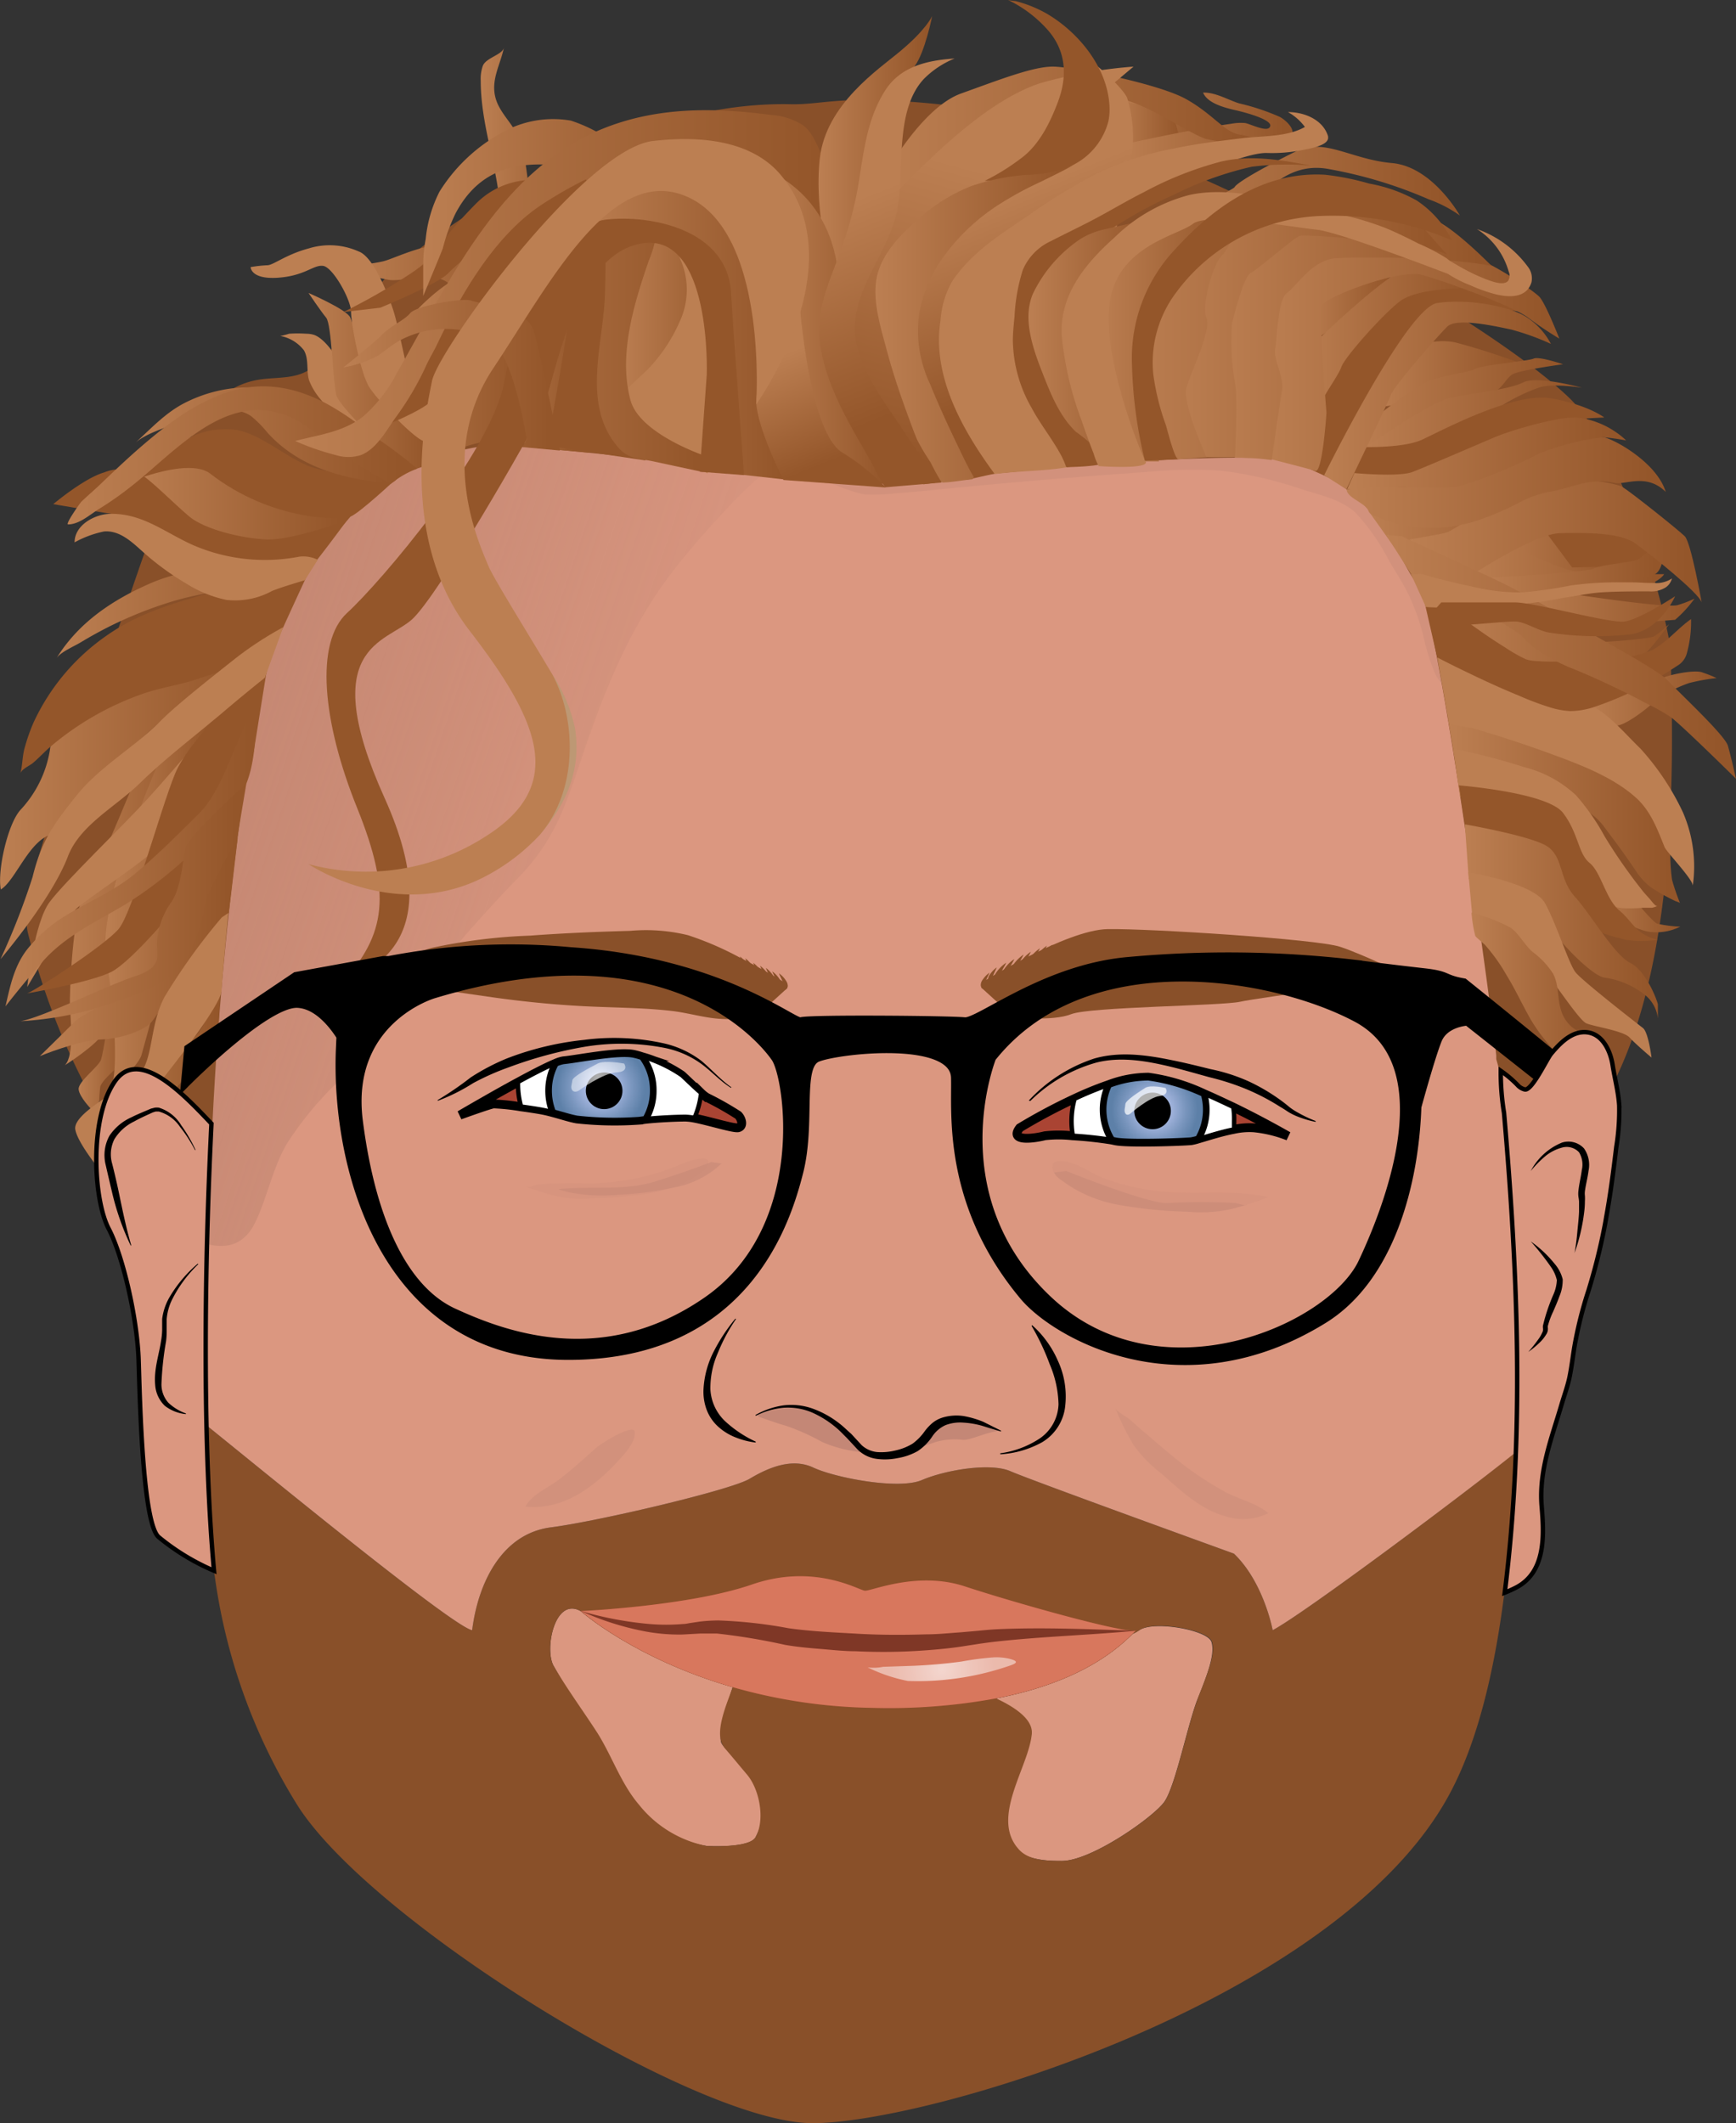 <svg xmlns="http://www.w3.org/2000/svg" xmlns:xlink="http://www.w3.org/1999/xlink" viewBox="0 0 196.23 239.98"><rect x="0" y="0" width="196.23" height="239.98" fill="#333333" stroke="none"/><defs><style>.cls-1,.cls-80{fill:#db9780;}.cls-2{fill:#895029;}.cls-3,.cls-5,.cls-6,.cls-7{fill:#c48776;}.cls-3{opacity:0.34;}.cls-4{fill:url(#linear-gradient);}.cls-6{opacity:0.19;}.cls-7{opacity:0.57;}.cls-8{fill:#a43;stroke-linecap:round;}.cls-10,.cls-12,.cls-79,.cls-8,.cls-80,.cls-9{stroke:#000;stroke-miterlimit:10;}.cls-13,.cls-9{fill:#fff;}.cls-80,.cls-9{stroke-width:0.5px;}.cls-10,.cls-12{stroke-width:0.75px;}.cls-10{fill:url(#radial-gradient);}.cls-11,.cls-13,.cls-84{opacity:0.7;}.cls-11{fill:url(#radial-gradient-2);}.cls-12{fill:url(#radial-gradient-3);}.cls-14{fill:url(#linear-gradient-2);}.cls-15{fill:#94562a;}.cls-16{fill:url(#linear-gradient-3);}.cls-17{fill:url(#linear-gradient-4);}.cls-18{fill:url(#linear-gradient-5);}.cls-19{fill:url(#linear-gradient-6);}.cls-20{fill:url(#linear-gradient-7);}.cls-21{fill:url(#linear-gradient-8);}.cls-22{fill:url(#linear-gradient-9);}.cls-23{fill:url(#linear-gradient-10);}.cls-24{fill:#bc7f52;}.cls-25{fill:url(#linear-gradient-11);}.cls-26{fill:url(#linear-gradient-12);}.cls-27{fill:url(#linear-gradient-13);}.cls-28{fill:url(#linear-gradient-14);}.cls-29{fill:url(#linear-gradient-15);}.cls-30{fill:url(#linear-gradient-16);}.cls-31{fill:url(#linear-gradient-17);}.cls-32{fill:url(#linear-gradient-18);}.cls-33{fill:url(#linear-gradient-19);}.cls-34{fill:url(#linear-gradient-20);}.cls-35{fill:url(#linear-gradient-21);}.cls-36{fill:url(#linear-gradient-22);}.cls-37{fill:url(#linear-gradient-23);}.cls-38{fill:url(#linear-gradient-24);}.cls-39{fill:url(#linear-gradient-25);}.cls-40{fill:url(#linear-gradient-26);}.cls-41{fill:url(#linear-gradient-27);}.cls-42{fill:url(#linear-gradient-28);}.cls-43{fill:url(#linear-gradient-29);}.cls-44{fill:url(#linear-gradient-30);}.cls-45{fill:url(#linear-gradient-31);}.cls-46{fill:url(#linear-gradient-32);}.cls-47{fill:url(#linear-gradient-33);}.cls-48{fill:url(#linear-gradient-34);}.cls-49{fill:url(#linear-gradient-35);}.cls-50{fill:url(#linear-gradient-36);}.cls-51{fill:url(#linear-gradient-37);}.cls-52{fill:url(#linear-gradient-38);}.cls-53{fill:url(#linear-gradient-39);}.cls-54{fill:url(#linear-gradient-40);}.cls-55{fill:url(#linear-gradient-41);}.cls-56{fill:url(#linear-gradient-42);}.cls-57{fill:url(#linear-gradient-43);}.cls-58{fill:url(#linear-gradient-44);}.cls-59{fill:url(#linear-gradient-45);}.cls-60{fill:url(#linear-gradient-46);}.cls-61{fill:url(#linear-gradient-47);}.cls-62{fill:url(#linear-gradient-48);}.cls-63{fill:url(#linear-gradient-49);}.cls-64{fill:url(#linear-gradient-50);}.cls-65{fill:#bd9874;}.cls-66{fill:none;}.cls-67{fill:url(#linear-gradient-51);}.cls-68{fill:url(#linear-gradient-52);}.cls-69{fill:url(#linear-gradient-53);}.cls-70{fill:url(#linear-gradient-54);}.cls-71{fill:url(#linear-gradient-55);}.cls-72{fill:url(#linear-gradient-56);}.cls-73{fill:url(#linear-gradient-57);}.cls-74{fill:url(#linear-gradient-58);}.cls-75{fill:url(#linear-gradient-59);}.cls-76{fill:url(#linear-gradient-60);}.cls-77{fill:url(#linear-gradient-61);}.cls-78{fill:url(#linear-gradient-62);}.cls-81{fill:#a0472e;}.cls-82{fill:#d8775d;}.cls-83{fill:#7f3726;}.cls-84{fill:url(#radial-gradient-4);}</style><linearGradient id="linear-gradient" x1="42.29" y1="83.95" x2="109.77" y2="106.68" gradientUnits="userSpaceOnUse"><stop offset="0" stop-color="#ba806c" stop-opacity="0.7"/><stop offset="0.29" stop-color="#c78974" stop-opacity="0.82"/><stop offset="0.57" stop-color="#d2917b" stop-opacity="0.92"/><stop offset="0.82" stop-color="#d9957f" stop-opacity="0.98"/><stop offset="1" stop-color="#db9780"/></linearGradient><radialGradient id="radial-gradient" cx="89.23" cy="125.38" r="4.98" gradientUnits="userSpaceOnUse"><stop offset="0" stop-color="#ced5ff"/><stop offset="0.08" stop-color="#c4cdf7"/><stop offset="0.71" stop-color="#7a96be"/><stop offset="1" stop-color="#5d80a8"/></radialGradient><radialGradient id="radial-gradient-2" cx="88.95" cy="124.22" r="2.46" gradientUnits="userSpaceOnUse"><stop offset="0" stop-color="#fff"/><stop offset="0.59" stop-color="#fff" stop-opacity="0.81"/><stop offset="1" stop-color="#fff" stop-opacity="0.7"/></radialGradient><radialGradient id="radial-gradient-3" cx="151.84" cy="127.89" r="4.87" xlink:href="#radial-gradient"/><linearGradient id="linear-gradient-2" x1="188.64" y1="64.8" x2="205.4" y2="64.8" gradientUnits="userSpaceOnUse"><stop offset="0" stop-color="#bc7f52"/><stop offset="0.95" stop-color="#94562a"/></linearGradient><linearGradient id="linear-gradient-3" x1="192.8" y1="71.04" x2="212.86" y2="71.04" xlink:href="#linear-gradient-2"/><linearGradient id="linear-gradient-4" x1="186.9" y1="66.06" x2="209.43" y2="66.06" xlink:href="#linear-gradient-2"/><linearGradient id="linear-gradient-5" x1="200.66" y1="105.22" x2="211.25" y2="105.22" xlink:href="#linear-gradient-2"/><linearGradient id="linear-gradient-6" x1="185.44" y1="74.93" x2="209.96" y2="74.93" xlink:href="#linear-gradient-2"/><linearGradient id="linear-gradient-7" x1="176.05" y1="61.91" x2="198" y2="61.91" xlink:href="#linear-gradient-2"/><linearGradient id="linear-gradient-8" x1="188.64" y1="66.6" x2="209.43" y2="66.6" xlink:href="#linear-gradient-2"/><linearGradient id="linear-gradient-9" x1="200.14" y1="81.68" x2="215.34" y2="81.68" xlink:href="#linear-gradient-2"/><linearGradient id="linear-gradient-10" x1="185.02" y1="94.17" x2="211.25" y2="94.17" xlink:href="#linear-gradient-2"/><linearGradient id="linear-gradient-11" x1="186.9" y1="106.6" x2="208.73" y2="106.6" xlink:href="#linear-gradient-2"/><linearGradient id="linear-gradient-12" x1="176.61" y1="44.82" x2="192.73" y2="44.82" xlink:href="#linear-gradient-2"/><linearGradient id="linear-gradient-13" x1="174.46" y1="48.29" x2="198" y2="48.29" xlink:href="#linear-gradient-2"/><linearGradient id="linear-gradient-14" x1="175.01" y1="49.48" x2="200.14" y2="49.48" xlink:href="#linear-gradient-2"/><linearGradient id="linear-gradient-15" x1="180.68" y1="63.59" x2="213.67" y2="63.59" xlink:href="#linear-gradient-2"/><linearGradient id="linear-gradient-16" x1="173.54" y1="57" x2="209.61" y2="57" xlink:href="#linear-gradient-2"/><linearGradient id="linear-gradient-17" x1="147.03" y1="34.68" x2="157.55" y2="34.68" xlink:href="#linear-gradient-2"/><linearGradient id="linear-gradient-18" x1="167.65" y1="40.35" x2="188.4" y2="40.35" xlink:href="#linear-gradient-2"/><linearGradient id="linear-gradient-19" x1="163.78" y1="42.79" x2="197.58" y2="42.79" xlink:href="#linear-gradient-2"/><linearGradient id="linear-gradient-20" x1="158.61" y1="40.83" x2="190.02" y2="40.83" xlink:href="#linear-gradient-2"/><linearGradient id="linear-gradient-21" x1="153.67" y1="39.78" x2="184.95" y2="39.78" xlink:href="#linear-gradient-2"/><linearGradient id="linear-gradient-22" x1="148.02" y1="36.72" x2="186.34" y2="36.72" xlink:href="#linear-gradient-2"/><linearGradient id="linear-gradient-23" x1="30.2" y1="123.11" x2="35.76" y2="123.11" xlink:href="#linear-gradient-2"/><linearGradient id="linear-gradient-24" x1="28.65" y1="100.63" x2="44.56" y2="100.63" xlink:href="#linear-gradient-2"/><linearGradient id="linear-gradient-25" x1="33.26" y1="104.16" x2="45.73" y2="104.16" xlink:href="#linear-gradient-2"/><linearGradient id="linear-gradient-26" x1="27.74" y1="71.14" x2="57.04" y2="71.14" xlink:href="#linear-gradient-2"/><linearGradient id="linear-gradient-27" x1="25.78" y1="109.46" x2="48.14" y2="109.46" xlink:href="#linear-gradient-2"/><linearGradient id="linear-gradient-28" x1="31.71" y1="120.52" x2="46.39" y2="120.52" xlink:href="#linear-gradient-2"/><linearGradient id="linear-gradient-29" x1="60.13" y1="41.79" x2="81.61" y2="41.79" xlink:href="#linear-gradient-2"/><linearGradient id="linear-gradient-30" x1="67.33" y1="43.27" x2="88.19" y2="43.27" xlink:href="#linear-gradient-2"/><linearGradient id="linear-gradient-31" x1="56.18" y1="45.69" x2="70.3" y2="45.69" xlink:href="#linear-gradient-2"/><linearGradient id="linear-gradient-32" x1="21.32" y1="88.71" x2="50.7" y2="88.71" xlink:href="#linear-gradient-2"/><linearGradient id="linear-gradient-33" x1="35.95" y1="59.84" x2="60.91" y2="59.84" xlink:href="#linear-gradient-2"/><linearGradient id="linear-gradient-34" x1="75.64" y1="30.55" x2="87.59" y2="30.55" xlink:href="#linear-gradient-2"/><linearGradient id="linear-gradient-35" x1="36.58" y1="51.67" x2="66.41" y2="51.67" xlink:href="#linear-gradient-2"/><linearGradient id="linear-gradient-36" x1="28.97" y1="53.94" x2="68.48" y2="53.94" xlink:href="#linear-gradient-2"/><linearGradient id="linear-gradient-37" x1="69.73" y1="34.46" x2="83.09" y2="34.46" xlink:href="#linear-gradient-2"/><linearGradient id="linear-gradient-38" x1="69.11" y1="35.87" x2="101.69" y2="35.87" xlink:href="#linear-gradient-2"/><linearGradient id="linear-gradient-39" x1="54.69" y1="34.54" x2="116.82" y2="34.54" xlink:href="#linear-gradient-2"/><linearGradient id="linear-gradient-40" x1="147.68" y1="15.35" x2="157.7" y2="15.35" xlink:href="#linear-gradient-2"/><linearGradient id="linear-gradient-41" x1="147.03" y1="17.02" x2="154.97" y2="17.02" xlink:href="#linear-gradient-2"/><linearGradient id="linear-gradient-42" x1="148.02" y1="17.47" x2="167.38" y2="17.47" xlink:href="#linear-gradient-2"/><linearGradient id="linear-gradient-43" x1="120.63" y1="17.76" x2="164.25" y2="17.76" xlink:href="#linear-gradient-2"/><linearGradient id="linear-gradient-44" x1="86.11" y1="39.25" x2="110.71" y2="39.25" xlink:href="#linear-gradient-2"/><linearGradient id="linear-gradient-45" x1="113.84" y1="18.85" x2="126.69" y2="18.85" xlink:href="#linear-gradient-2"/><linearGradient id="linear-gradient-46" x1="107.57" y1="39.38" x2="122.04" y2="39.38" xlink:href="#linear-gradient-2"/><linearGradient id="linear-gradient-47" x1="133.67" y1="22.05" x2="124.5" y2="56.38" xlink:href="#linear-gradient-2"/><linearGradient id="linear-gradient-48" x1="135.07" y1="24.66" x2="143.2" y2="44.93" xlink:href="#linear-gradient-2"/><linearGradient id="linear-gradient-49" x1="137.57" y1="40.33" x2="151.86" y2="40.33" xlink:href="#linear-gradient-2"/><linearGradient id="linear-gradient-50" x1="145.26" y1="40.37" x2="161.5" y2="40.37" xlink:href="#linear-gradient-2"/><linearGradient id="linear-gradient-51" x1="120.32" y1="38.93" x2="143.09" y2="38.93" xlink:href="#linear-gradient-2"/><linearGradient id="linear-gradient-52" x1="109.75" y1="42.53" x2="114.95" y2="55.49" xlink:href="#linear-gradient-2"/><linearGradient id="linear-gradient-53" x1="120.8" y1="23.84" x2="130.29" y2="47.5" xlink:href="#linear-gradient-2"/><linearGradient id="linear-gradient-54" x1="160.93" y1="4.28" x2="160.93" y2="4.28" xlink:href="#linear-gradient-2"/><linearGradient id="linear-gradient-55" x1="60.13" y1="44.83" x2="84.61" y2="44.83" xlink:href="#linear-gradient-2"/><linearGradient id="linear-gradient-56" x1="21.95" y1="97.78" x2="50.93" y2="97.78" xlink:href="#linear-gradient-2"/><linearGradient id="linear-gradient-57" x1="21.21" y1="127.34" x2="21.21" y2="127.34" xlink:href="#linear-gradient-2"/><linearGradient id="linear-gradient-58" x1="23.64" y1="104.47" x2="49.17" y2="104.47" xlink:href="#linear-gradient-2"/><linearGradient id="linear-gradient-59" x1="171.03" y1="47.16" x2="196.66" y2="47.16" xlink:href="#linear-gradient-2"/><linearGradient id="linear-gradient-60" x1="177.93" y1="76.7" x2="217.55" y2="76.7" xlink:href="#linear-gradient-2"/><linearGradient id="linear-gradient-61" x1="173.54" y1="53.71" x2="205.09" y2="53.71" xlink:href="#linear-gradient-2"/><linearGradient id="linear-gradient-62" x1="187.64" y1="116.2" x2="203.08" y2="116.2" xlink:href="#linear-gradient-2"/><radialGradient id="radial-gradient-4" cx="127.77" cy="191.14" r="6" xlink:href="#radial-gradient-2"/></defs><g id="ansikte"><path class="cls-1" d="M106.73,210.11c-.66,1.3-5.51,1-5.51,1-5.66-.84-10-6.41-10.48-7.65-.6-1.65-5.75-10.84-6.83-12.68s.09-7.9,3.06-6.21c0,0,6.06,5.38,17.17,8.59l0,0s-1.82,5.37-1.26,6.36,4.12,4.19,4.36,5.18S108.26,207.11,106.73,210.11Z" transform="translate(-21.32 -2.47)"/><path class="cls-1" d="M156.71,194.44c-1.13,2.83-2.54,10-3.81,11.72s-8.14,6.58-11.5,6.64c-8.12.14-6.25-4.8-6.67-6.35s2.92-5.09,3.17-8c.14-1.71-2.12-3.1-4.06-4,9.67-1.85,13.81-5.65,15.49-7.3a4.56,4.56,0,0,0,.72-.39c1.55-1.18,7.79-.07,8.21,1.29S157.84,191.62,156.71,194.44Z" transform="translate(-21.32 -2.47)"/><path class="cls-2" d="M165.18,186.72s-1-5.41-4.38-8.65c-3.1-1.13-23-8.33-25.27-9.32s-7.34-.14-10,1-9.88-.28-12.28-1.41-5.08,0-7.2,1.27S89,174.4,83.58,175.1s-8.19,6.07-8.89,11.62c-2.12-.34-23.24-17.68-30-23.13.13,6.07.41,11.63.85,16.44,0,.18,0,.36.05.54a65.79,65.79,0,0,0,9.22,25.73c8.1,13.18,45.18,36.14,58.35,36.14S172.24,228.7,185,205.55c3.26-5.88,5.24-14.07,6.37-23.07.64-5.1,1-10.47,1.19-15.83C187.32,170.94,168.76,184.83,165.18,186.72Zm-58.45,23.39c-.7,1.27-5.51,1-5.52,1a13,13,0,0,1-7.65-4.65c-2.09-2.43-3.11-5.67-4.85-8.34-1.59-2.44-3.33-4.82-4.8-7.34-1.09-1.83.09-7.9,3.06-6.21,0,0,6.06,5.38,17.17,8.59l0,0c-.56,1.63-1.9,4.58-1.26,6.27a3,3,0,0,0,.59.88l2.28,2.72C107.16,204.67,107.84,208.12,106.73,210.11Zm50-15.67c-1.13,2.83-2.54,10-3.81,11.72s-8.14,6.58-11.5,6.64c-1.64,0-3.85,0-5-1.38-3.15-3.57,1.22-9.29,1.53-13,.14-1.71-2.12-3.1-4.06-4,9.67-1.85,13.81-5.65,15.49-7.3a4.56,4.56,0,0,0,.72-.39c1.55-1.18,7.79-.07,8.21,1.29S157.84,191.62,156.71,194.44Z" transform="translate(-21.32 -2.47)"/><path class="cls-1" d="M192.6,166.65c-5.28,4.29-23.84,18.18-27.42,20.07,0,0-1-5.41-4.38-8.65-3.1-1.13-23-8.33-25.27-9.32s-7.34-.14-10,1-9.88-.28-12.28-1.41-5.08,0-7.2,1.27S89,174.4,83.58,175.1s-8.19,6.07-8.89,11.62c-2.12-.34-23.24-17.68-30-23.13-.23-10.37,0-22.19.56-34.1,0-.61.07-1.23.1-1.84A417.55,417.55,0,0,1,49.7,84.14C54.4,55.53,71,51.2,76.05,50.63s38.76,4.65,44.59,4.65,28.44-3.15,42.56-3,16.38,12.05,18.45,13.94,8.47,49.12,8.85,53.27c0,.1,0,.24,0,.41v0c.07.65.19,1.78.33,3.29A345.6,345.6,0,0,1,192.6,166.65Z" transform="translate(-21.32 -2.47)"/><path class="cls-3" d="M147.4,161.64c.16.39,1.36,1,1.7,1.32.64.58,1.29,1.17,2,1.74,1.32,1.16,2.66,2.28,4,3.33a36.8,36.8,0,0,0,4.73,3.07c1.56.84,3.53,1.25,4.86,2.4a6.48,6.48,0,0,1-4.84.35c-2.9-.79-5.1-2.95-7.3-4.87a15.13,15.13,0,0,1-3.06-3.13A28.44,28.44,0,0,1,147.4,161.64Z" transform="translate(-21.32 -2.47)"/><path class="cls-4" d="M106.83,56.66c-.73.67-1.45,1.33-2.1,2-2.42,2.51-4.77,5.1-6.94,7.84-5.17,6.55-8,13.6-10.63,21.4-1.85,5.47-3.12,9.56-7.28,13.8-7.3,7.45-13.48,15.77-20.66,23.33a38,38,0,0,0-5.48,6.72c-1.59,2.73-2.17,5.9-3.5,8.74-2.3,4.93-7,2.25-10.74.31l2.9-64.66L63.11,44,101,45.42c1.19,0,3.72,2.64,4.67,3.32,1.68,1.19,3.35,2.42,5.06,3.57A20.89,20.89,0,0,1,106.83,56.66Z" transform="translate(-21.32 -2.47)"/><path class="cls-3" d="M91,164.67A18.37,18.37,0,0,0,88.83,166c-1.36,1.2-2.68,2.42-4.12,3.54-1.22,1-3.27,1.79-4,3.21,4.35.45,7.82-2.26,10.61-5.29.69-.76,1.9-2.09,1.74-3.18C93,163.8,92,164.16,91,164.67Z" transform="translate(-21.32 -2.47)"/><path class="cls-5" d="M127.06,165.46a7.9,7.9,0,0,1,3.16-.25c.94,0,2.53-.86,4-1,.73-.07-4.39-1.58-5.7-1.19-1,.31-3.38,3.1-3.38,3.1Z" transform="translate(-21.32 -2.47)"/><path class="cls-5" d="M107.05,162.58s2.5.9,3,1a25.1,25.1,0,0,1,4.2,1.87,14.93,14.93,0,0,0,4.39,1.14c.31-.13-3-3.32-3-3.32s-2.52-1.88-4.33-1.83a19,19,0,0,0-4.4.92Z" transform="translate(-21.32 -2.47)"/><path class="cls-6" d="M164.69,137.78c-.88.32-1.77.65-2.68.93l-1.27.35a13.4,13.4,0,0,1-4,.43l-1.21-.07a50.9,50.9,0,0,1-7.79-.78,15.09,15.09,0,0,1-6.6-2.89,1,1,0,0,1-.16-.12,2.07,2.07,0,0,1-.54-.64.67.67,0,0,1-.06-.12c-.35-1,.26-1.23,1-1.17,1.7.14,3.1,1.32,4.64,1.92a25.28,25.28,0,0,0,7.4,1.58C157.12,137.46,161.07,136.94,164.69,137.78Z" transform="translate(-21.32 -2.47)"/><path class="cls-7" d="M162.3,138.62l-1.56.44a16.19,16.19,0,0,1-5.19.36,50.9,50.9,0,0,1-7.79-.78,15.09,15.09,0,0,1-6.6-2.89,1,1,0,0,1-.16-.12,2.07,2.07,0,0,1-.54-.64l1.38-.17s9.65,3.88,11.55,3.62a69.74,69.74,0,0,1,7.58,0l1,.25Z" transform="translate(-21.32 -2.47)"/><path class="cls-6" d="M80.7,136.58c.75.26,1.51.53,2.28.75.36.1.71.2,1.08.28a11.68,11.68,0,0,0,3.38.35l1-.05a47.25,47.25,0,0,0,6.61-.63,13.23,13.23,0,0,0,5.61-2.33l.13-.1a1.63,1.63,0,0,0,.46-.52.2.2,0,0,0,0-.09c.81-1.54-2.18-.5-2.74-.27a27,27,0,0,1-10.19,2.25c-1.35,0-2.69-.06-4,0a12.76,12.76,0,0,0-2.14.14C81.77,136.41,81.17,136.74,80.7,136.58Z" transform="translate(-21.32 -2.47)"/><path class="cls-7" d="M84.45,136.88a8,8,0,0,0,1.21.35,19.16,19.16,0,0,0,5.61.27,35.18,35.18,0,0,0,5.87-.75,10.54,10.54,0,0,0,5.74-2.78l-1.17-.16Q98.59,135,95.4,136c-3.19,1-6.59.58-9.9.79A7.19,7.19,0,0,0,84.45,136.88Z" transform="translate(-21.32 -2.47)"/><path class="cls-2" d="M132.24,113.55s9.6-6,14.3-6.07,23.62,1.13,26.26,2,8,3.47,8,3.47-17.22,2.27-19.29,2.74-17,.57-19.12,1.41-6.48.33-6.48.33l-3.67-3.34" transform="translate(-21.32 -2.47)"/><path class="cls-2" d="M110.3,113.69c-1.74-1.08-3.54-2.07-5.37-3a35.49,35.49,0,0,0-5.84-2.52,20,20,0,0,0-6.55-.49c-3.73.1-7.56.26-11.32.54a62.85,62.85,0,0,0-11.13,1.39A44.82,44.82,0,0,0,61.74,113L77,115.19c3.4.48,6.81.82,10.23,1s6.72.16,10,.54c1.93.22,3.82.83,5.75.91a24.76,24.76,0,0,0,3.65-.14l3.67-3.34" transform="translate(-21.32 -2.47)"/><path class="cls-2" d="M134.78,114.51a.88.88,0,0,1-1.12-.24,1.33,1.33,0,0,1-.06-1.25,3.22,3.22,0,0,1,.62-1,4,4,0,0,1,.84-.74c-.15.35-.36.64-.53,1a10.14,10.14,0,0,0-.47.93,1.2,1.2,0,0,0-.08.86A.9.9,0,0,0,134.78,114.51Z" transform="translate(-21.32 -2.47)"/><path class="cls-2" d="M135.65,112.79a2.62,2.62,0,0,1-.9.66,2.43,2.43,0,0,1-1.13.3.84.84,0,0,1-.38-.09.54.54,0,0,1-.24-.42,1,1,0,0,1,.21-.62,3,3,0,0,1,.78-.81c-.14.35-.32.67-.44,1a1.07,1.07,0,0,0-.08.41s0,0,0,0a.38.38,0,0,0,.15,0,4,4,0,0,0,1-.17A10.17,10.17,0,0,0,135.65,112.79Z" transform="translate(-21.32 -2.47)"/><path class="cls-2" d="M134.8,113.34a3.08,3.08,0,0,1-2,1,.69.69,0,0,1-.37-.1.51.51,0,0,1-.25-.41,1,1,0,0,1,.21-.62,3.17,3.17,0,0,1,.78-.81c-.14.34-.32.66-.44,1a1,1,0,0,0-.08.41s0,0,0,0l.15,0a4.74,4.74,0,0,0,1-.16A10,10,0,0,0,134.8,113.34Z" transform="translate(-21.32 -2.47)"/><path class="cls-2" d="M107.75,113.43a10.17,10.17,0,0,0,1,.3,4.64,4.64,0,0,0,1,.16l.14,0s0,0,0,0a.89.89,0,0,0-.08-.41c-.12-.32-.29-.63-.44-1a2.87,2.87,0,0,1,.78.81,1.09,1.09,0,0,1,.22.62.54.54,0,0,1-.25.41.72.72,0,0,1-.38.1,2.56,2.56,0,0,1-1.13-.3A2.62,2.62,0,0,1,107.75,113.43Z" transform="translate(-21.32 -2.47)"/><path class="cls-2" d="M107,113.2a10.17,10.17,0,0,0,1,.3,4.12,4.12,0,0,0,1,.17.37.37,0,0,0,.14,0s0,0,0,0a1.13,1.13,0,0,0-.09-.41c-.12-.31-.29-.63-.44-1a3.2,3.2,0,0,1,.79.81,1.2,1.2,0,0,1,.21.62.51.51,0,0,1-.25.42,1,1,0,0,1-.38.1,2.52,2.52,0,0,1-1.12-.31A2.57,2.57,0,0,1,107,113.2Z" transform="translate(-21.32 -2.47)"/><path class="cls-2" d="M106.27,112.81c.34.13.7.2,1,.3a4.64,4.64,0,0,0,1,.16l.14,0s0,0,0,0a1,1,0,0,0-.09-.4c-.12-.32-.29-.64-.43-1a3.3,3.3,0,0,1,.78.8,1.24,1.24,0,0,1,.21.63.51.51,0,0,1-.25.41.83.83,0,0,1-.38.1,2.51,2.51,0,0,1-1.12-.3A2.69,2.69,0,0,1,106.27,112.81Z" transform="translate(-21.32 -2.47)"/><path class="cls-2" d="M105.62,112.58a10.17,10.17,0,0,0,1,.3,4.08,4.08,0,0,0,1,.16.37.37,0,0,0,.14,0s0,0,0,0a1.13,1.13,0,0,0-.09-.41c-.12-.31-.29-.63-.43-1a3.17,3.17,0,0,1,.78.81,1.17,1.17,0,0,1,.21.62.5.5,0,0,1-.25.41.72.72,0,0,1-.38.1,2.39,2.39,0,0,1-1.12-.3A2.57,2.57,0,0,1,105.62,112.58Z" transform="translate(-21.32 -2.47)"/><path class="cls-2" d="M104.83,112.23a10.09,10.09,0,0,0,1,.29,4.12,4.12,0,0,0,1,.17l.15,0,0,0a1,1,0,0,0-.09-.4c-.12-.32-.29-.64-.43-1a3.34,3.34,0,0,1,.78.81,1.2,1.2,0,0,1,.21.63.51.51,0,0,1-.25.41,1,1,0,0,1-.37.1,2.53,2.53,0,0,1-1.13-.31A2.67,2.67,0,0,1,104.83,112.23Z" transform="translate(-21.32 -2.47)"/><path class="cls-2" d="M103.94,111.74c.34.12.7.2,1,.29a4.12,4.12,0,0,0,1,.17.37.37,0,0,0,.14,0s0,0,0,0a.91.91,0,0,0-.08-.41c-.12-.31-.3-.63-.44-1a3,3,0,0,1,.78.81,1.12,1.12,0,0,1,.22.62.54.54,0,0,1-.25.42,1,1,0,0,1-.38.1,2.56,2.56,0,0,1-1.13-.31A2.73,2.73,0,0,1,103.94,111.74Z" transform="translate(-21.32 -2.47)"/><path class="cls-2" d="M103.32,111.51c.34.13.69.2,1,.3a4.74,4.74,0,0,0,1,.16l.15,0s0,0,0,0a1,1,0,0,0-.08-.4c-.12-.32-.3-.64-.44-1a3.34,3.34,0,0,1,.78.81,1.08,1.08,0,0,1,.21.63.51.51,0,0,1-.25.41.93.93,0,0,1-.37.1,2.7,2.7,0,0,1-1.13-.3A2.56,2.56,0,0,1,103.32,111.51Z" transform="translate(-21.32 -2.47)"/><path class="cls-2" d="M135.69,114.1a.87.87,0,0,1-1.12-.24,1.33,1.33,0,0,1-.06-1.25,3.49,3.49,0,0,1,.62-1,4,4,0,0,1,.84-.74c-.15.35-.36.65-.53,1a7.89,7.89,0,0,0-.46.92,1.23,1.23,0,0,0-.09.87A.89.89,0,0,0,135.69,114.1Z" transform="translate(-21.32 -2.47)"/><path class="cls-2" d="M136.73,113.59a.87.87,0,0,1-1.12-.23,1.33,1.33,0,0,1-.06-1.25,3.22,3.22,0,0,1,.62-1,4.35,4.35,0,0,1,.85-.75c-.16.35-.37.65-.53,1a6.77,6.77,0,0,0-.47.93,1.26,1.26,0,0,0-.09.86A.88.88,0,0,0,136.73,113.59Z" transform="translate(-21.32 -2.47)"/><path class="cls-2" d="M137.56,113.27a.86.86,0,0,1-1.12-.23,1.33,1.33,0,0,1-.06-1.25,3.22,3.22,0,0,1,.62-1,4.3,4.3,0,0,1,.84-.75c-.15.35-.36.65-.53,1a10.14,10.14,0,0,0-.47.93,1.2,1.2,0,0,0-.08.86A.87.87,0,0,0,137.56,113.27Z" transform="translate(-21.32 -2.47)"/><path class="cls-2" d="M138.58,112.88a.87.87,0,0,1-1.12-.23,1.33,1.33,0,0,1-.06-1.25,3.22,3.22,0,0,1,.62-1,4.32,4.32,0,0,1,.85-.75c-.16.35-.37.65-.53,1a6.77,6.77,0,0,0-.47.93,1.26,1.26,0,0,0-.09.86A.88.88,0,0,0,138.58,112.88Z" transform="translate(-21.32 -2.47)"/><path class="cls-2" d="M139.38,112.59a.88.88,0,0,1-1.13-.24,1.33,1.33,0,0,1-.06-1.25,3.49,3.49,0,0,1,.62-1,4.26,4.26,0,0,1,.85-.74c-.16.35-.37.65-.53,1a7.38,7.38,0,0,0-.47.93,1.29,1.29,0,0,0-.09.87A.91.91,0,0,0,139.38,112.59Z" transform="translate(-21.32 -2.47)"/><path class="cls-2" d="M140,112.47a.87.87,0,0,1-1.12-.23,1.33,1.33,0,0,1-.06-1.25,3.22,3.22,0,0,1,.62-1,4.3,4.3,0,0,1,.84-.75c-.15.35-.36.65-.53,1a8,8,0,0,0-.46.93,1.21,1.21,0,0,0-.09.86A.87.87,0,0,0,140,112.47Z" transform="translate(-21.32 -2.47)"/><path class="cls-3" d="M119.17,58.36a24.52,24.52,0,0,0,3.64-.15c1.62-.11,3.23-.28,4.84-.44q11.55-1.14,23.12-1.94a52.08,52.08,0,0,1,8.47-.17,44.33,44.33,0,0,1,9.22,2.11c2.07.66,4.5,1.15,6.12,2.69a24.18,24.18,0,0,1,3.8,5.48c.78,1.31,1.62,2.58,2.28,4a26.06,26.06,0,0,1,1.54,4.37,22.64,22.64,0,0,0,1.36,4.35c.32.61,1.09,1.81,1.86,1.85a5.69,5.69,0,0,0,.13-1.43l.18-2.62.4-5.88c0-.26.35-2,.15-2.15l-24-22.69-33.74,3L112.16,56l2.92,1a24.57,24.57,0,0,0,3.2,1.18A6.57,6.57,0,0,0,119.17,58.36Z" transform="translate(-21.32 -2.47)"/></g><g id="ögon"><path class="cls-8" d="M166.93,130.88a14.39,14.39,0,0,0-3.87-.94,8.15,8.15,0,0,0-2.29.18c-1.48.28-3,.79-4,1.07a5.62,5.62,0,0,1-.8.2c-.81.09-7.31.33-8.65,0l-.33-.07a44.53,44.53,0,0,0-4.45-.48,14.09,14.09,0,0,0-3.12,0c-1.13.29-4.1.74-2.83-.9a65.41,65.41,0,0,1,6.15-3.28,38.67,38.67,0,0,1,3.91-1.6,12.79,12.79,0,0,1,4.48-.84,21.65,21.65,0,0,1,6.29,1.87c1.09.47,2.2,1,3.25,1.49C163.89,129.14,166.61,130.7,166.93,130.88Z" transform="translate(-21.32 -2.47)"/><path class="cls-8" d="M104.76,129.93c-.52.11-3.23-.75-4.94-1.08a6.36,6.36,0,0,0-1-.12c-1.11,0-3.15.1-4.54.25l-.76.1a39.1,39.1,0,0,1-7-.14c-.78-.14-1.74-.46-2.72-.72-.47-.13-.94-.24-1.4-.32s-1.35-.22-2.18-.33a24.35,24.35,0,0,0-3.11-.33c-.5.07-3.81,1.27-3.81,1.27s1.21-.71,2.86-1.65c1.12-.64,2.43-1.38,3.71-2.07,1.64-.89,3.22-1.71,4.23-2.13a3.85,3.85,0,0,1,.91-.29c1.56-.14,6.36-1.13,8.05-.7q.39.09.84.24A15.59,15.59,0,0,1,98.4,124c.6.55,1.51,1.46,2.17,2a3.7,3.7,0,0,0,.65.51,35,35,0,0,1,3.54,2C105.18,128.94,105.39,129.78,104.76,129.93Z" transform="translate(-21.32 -2.47)"/><path class="cls-9" d="M160.82,129.18c0,.32,0,.63,0,.94-1.48.28-3,.79-4,1.07a5.62,5.62,0,0,1-.8.2c-.81.09-7.31.33-8.65,0l-.33-.07a44.53,44.53,0,0,0-4.45-.48,9.25,9.25,0,0,1,.2-4.18,38.67,38.67,0,0,1,3.91-1.6,12.79,12.79,0,0,1,4.48-.84,21.65,21.65,0,0,1,6.29,1.87c1.09.47,2.2,1,3.25,1.49A8.43,8.43,0,0,1,160.82,129.18Z" transform="translate(-21.32 -2.47)"/><path class="cls-9" d="M100.57,126a9.55,9.55,0,0,1-.75,2.82,6.36,6.36,0,0,0-1-.12c-1.11,0-3.15.1-4.54.25l-.76.1a39.1,39.1,0,0,1-7-.14c-.78-.14-1.74-.46-2.72-.72-.47-.13-.94-.24-1.4-.32s-1.35-.22-2.18-.33a9.47,9.47,0,0,1-.35-2.56v-.22c1.64-.89,3.22-1.71,4.23-2.13a3.85,3.85,0,0,1,.91-.29c1.56-.14,6.36-1.13,8.05-.7q.39.09.84.24A15.59,15.59,0,0,1,98.4,124C99,124.55,99.91,125.46,100.57,126Z" transform="translate(-21.32 -2.47)"/><path class="cls-10" d="M95.16,125.75a6.29,6.29,0,0,1-.87,3.23l-.76.1a39.1,39.1,0,0,1-7-.14c-.78-.14-1.74-.46-2.72-.72a6.55,6.55,0,0,1-.48-2.47,6.41,6.41,0,0,1,.78-3.09,3.85,3.85,0,0,1,.91-.29c1.56-.14,6.36-1.13,8.05-.7q.39.09.84.24A6.27,6.27,0,0,1,95.16,125.75Z" transform="translate(-21.32 -2.47)"/><circle cx="68.29" cy="123.29" r="2.07"/><path class="cls-11" d="M86.72,125.75s2.75-2,4.27-2.07.88-1,.88-1-2.22-.42-3,0-2.82,1.45-2.86,1.91-.24.79,0,1.11S86.72,125.75,86.72,125.75Z" transform="translate(-21.32 -2.47)"/><path class="cls-12" d="M157.67,127.88a6.43,6.43,0,0,1-.9,3.31,5.62,5.62,0,0,1-.8.2c-.81.09-7.31.33-8.65,0l-.33-.07a6.53,6.53,0,0,1-.34-6.26,12.79,12.79,0,0,1,4.48-.84,21.65,21.65,0,0,1,6.29,1.87A6.61,6.61,0,0,1,157.67,127.88Z" transform="translate(-21.32 -2.47)"/><circle cx="130.28" cy="125.56" r="2.07"/><path class="cls-13" d="M149.07,128.35s2.14-1.86,3.32-2,.68-.91.68-.91-1.72-.4-2.32,0-2.19,1.38-2.22,1.82-.19.75,0,1.06S149.07,128.35,149.07,128.35Z" transform="translate(-21.32 -2.47)"/><path d="M137.61,126.86a17.49,17.49,0,0,1,7.4-4.75c2.92-.84,6-.39,8.85.2,1.45.29,2.88.65,4.3,1a20.31,20.31,0,0,1,4.26,1.36,21.61,21.61,0,0,1,3.85,2.29c.3.22.59.46.87.69a7.14,7.14,0,0,0,.89.57,14.78,14.78,0,0,0,2,.95l0,.1a11.58,11.58,0,0,1-2.13-.64,6.57,6.57,0,0,1-1-.51c-.31-.21-.61-.4-.92-.58a24.84,24.84,0,0,0-3.85-2,28.15,28.15,0,0,0-4.11-1.32c-1.42-.39-2.82-.8-4.24-1.15-2.8-.68-5.74-1.21-8.54-.5a17.22,17.22,0,0,0-7.46,4.34Z" transform="translate(-21.32 -2.47)"/></g><g id="Layer_3" data-name="Layer 3"><path id="hår" class="cls-2" d="M44.13,130.62a13.15,13.15,0,0,0,1.18-.71A417.55,417.55,0,0,1,49.69,86.4c3.08-18.78,11.28-27.09,18-30.76A23.4,23.4,0,0,1,76,52.89c5.08-.56,39.07,4.14,44.9,4.14s27.48-3,41.6-2.82a17.61,17.61,0,0,1,14.23,6.71c2.64,3.26,3.85,6.68,4.87,7.6.34.31.8,1.86,1.33,4.25,2.69,12.07,7.2,45.56,7.52,49,0,.1,0,.24,0,.41v0c1.86,6.58,3.61,13.45,4.29,13,17.68-10.66,15.56-48.78,15.43-59,0-2-4.7-22.22-11.48-28.75-10-9.58-46.24-29.78-64.38-32.33-17.5-2.46-19.18-.74-23.68-.85C91,13.84,70.07,28.75,65.12,33.69,63,35.78,61.54,38.5,59.7,40.8a16.88,16.88,0,0,1-3.15,3.28c-1.7,1.23-3.64,1-5.61,1.25-5.35.67-7.56,5.29-9.46,9.69-2.36,5.46-4.24,11.13-6.18,16.75C33.2,77.86,31.11,84,28.78,90c-1.44,3.72-5.16,14.5-4.31,17.89a78.3,78.3,0,0,0,6.21,16.75,7.66,7.66,0,0,0,2.7,2.92Z" transform="translate(-21.32 -2.47)"/><path class="cls-14" d="M195.48,61.84s7.35,4.54,9.61,5.22-8.67.7-8.67.7l-7.78-3.62Z" transform="translate(-21.32 -2.47)"/><polygon class="cls-15" points="177.71 64.14 185.17 63.94 188.29 61.44 178.53 58.29 174.16 59.37 177.71 64.14"/><path class="cls-16" d="M196.66,69.25s12.56,2,14.26,1.62a12.64,12.64,0,0,0,1.94-.74,13.61,13.61,0,0,1-2.19,2.39,71.6,71.6,0,0,1-12,.1,20.46,20.46,0,0,1-5.82-2.49C192.42,69.65,196.66,69.25,196.66,69.25Z" transform="translate(-21.32 -2.47)"/><path class="cls-17" d="M190.52,63.08s6.26,3.68,9.13,4,9.78.28,9.78.28-.56,1.07-3.1,1.55-17-.14-18.26-.63-1.17-2.48-1.17-2.48Z" transform="translate(-21.32 -2.47)"/><path class="cls-18" d="M200.66,104.33s5.22,3.34,7.29,3.48a6,6,0,0,0,3.3-.61,14.14,14.14,0,0,1-2.6-.33c-.65-.23-3.85-4.26-3.85-4.26Z" transform="translate(-21.32 -2.47)"/><path class="cls-19" d="M189.11,71.66a43,43,0,0,0,6.6,3.07c2.71.85,12,0,12.6-.34A12.61,12.61,0,0,0,210,73s-2.33,3.28-3.35,3.88-11.65,1.87-14.79,1-6.38-3.43-6.38-4.52S189.11,71.66,189.11,71.66Z" transform="translate(-21.32 -2.47)"/><path class="cls-20" d="M177.36,60.28s7.81-2.16,10.71-1.93a27.84,27.84,0,0,1,7.46,1.93A9.57,9.57,0,0,1,198,61.74s-8.45.24-9.6.8-6.63,2.66-7.18,2.78a13.21,13.21,0,0,1-1.47.16l-3.7-5.2Z" transform="translate(-21.32 -2.47)"/><path class="cls-21" d="M188.66,67.81s11.57-.56,12.8-1.08,4.37-.66,5.13-1.08a25.22,25.22,0,0,0,2.82-2.57s.24,3.46-.94,4.24-11.72,2.66-13.6,2.75-4.07.17-5.27-.49A1.66,1.66,0,0,1,188.66,67.81Z" transform="translate(-21.32 -2.47)"/><path class="cls-22" d="M200.14,83.72,202,80.89a49.89,49.89,0,0,0,6.75-1.6c1.25-.61,4.07-1.13,4.94-.84a15.49,15.49,0,0,1,1.67.66,22.16,22.16,0,0,0-3.11.56,15,15,0,0,0-3.95,2.07c-.32.46-3,2.58-4.13,2.73S201,85,201,85l-.89-1.46Z" transform="translate(-21.32 -2.47)"/><path class="cls-23" d="M185,83.72s7.5,0,10.09,1.22a34.13,34.13,0,0,1,4.08,2.41c1.94,1.25,3.85,2.55,5.71,3.91.72.52,1.43,1.07,2.13,1.62a14.45,14.45,0,0,1,2,1.66,4.42,4.42,0,0,1,1.16,3,22,22,0,0,0,.15,4.37,25.1,25.1,0,0,0,.91,2.65c0-.08-.44-.21-.51-.24a21.07,21.07,0,0,1-2.71-1.51,7.27,7.27,0,0,1-1.84-2c-.63-.93-1.27-1.84-1.93-2.75-.49-.67-1-1.34-1.49-2a7.3,7.3,0,0,0-1.08-1.21c-1-.8-7.38-5.46-9.31-5.84s-4.63-.42-5.48-.73a6.36,6.36,0,0,0-1.18-.35Z" transform="translate(-21.32 -2.47)"/><path class="cls-24" d="M185.58,87.16s1,.13,1,.14c.62.13,1.23.27,1.84.42,1.72.42,3.44.89,5.13,1.44a13.39,13.39,0,0,1,5.92,3.2A25.43,25.43,0,0,1,202.7,97q1.31,2.16,2.79,4.18c.49.68,1,1.34,1.52,2,.26.32.55.62.82.93.14.15.6.82.82.76a2.49,2.49,0,0,1-.6.2c-.34,0-.68,0-1,0a18.3,18.3,0,0,1-2.09.06,4.63,4.63,0,0,1-3.61-2c-1.94-2.58-3.08-5.68-5.41-8a3.5,3.5,0,0,0-1.43-1c-2.58-.75-8.15-1.6-8.15-1.6Z" transform="translate(-21.32 -2.47)"/><path class="cls-15" d="M186.23,91.24s10,.78,11.77,3.11,1.69,4.59,3,5.65,1.82,4.09,3.35,5.36,1.88,2.76,4.35,3.32a11.45,11.45,0,0,1-3.64,0c-1.3-.35-3.77-.84-4.48-2.08s-5.65-7.94-8.19-8.79S187,96.34,187,96.34Z" transform="translate(-21.32 -2.47)"/><path class="cls-25" d="M186.9,95.64s6.78,1.18,9,2.31,1.52,3.74,3.43,5.86,4.45,6.59,6.28,7.5,3.11,4.43,3.11,4.71v1.55a4,4,0,0,0-1.41-2.61,9.49,9.49,0,0,0-4.66-2c-1.13-.22-3.27-2.35-4-3.13s-3.54-3.83-3.76-4-7.55-4-7.55-4Z" transform="translate(-21.32 -2.47)"/><path class="cls-24" d="M187.29,101.06s7.37,1.2,8.65,3.46,2.69,6.85,3.47,7.84,7,5.82,7.62,6.3S208,122,208,122s-1.76-1.48-2.47-2.26-4.19-1.27-4.92-1.62-2.84-3.52-3.9-4.86a17.55,17.55,0,0,0-5.37-4.46,12.7,12.7,0,0,1-3.59-2.68Z" transform="translate(-21.32 -2.47)"/><path class="cls-24" d="M183.79,76.77l1.31,7.47a16.58,16.58,0,0,0,2.61.5l2.59.79c1.77.56,3.54,1.14,5.29,1.77,3.61,1.32,7.87,2.78,10.73,5.4,1.6,1.48,2.35,3.51,3.15,5.5.22.57,3.33,3.77,3.19,4.41a15.37,15.37,0,0,0-1.11-8.33,29,29,0,0,0-4.81-7.21c-1.19-1.15-2.28-2.4-3.54-3.47A11.26,11.26,0,0,0,200.81,82c-4.36-2.08-8.76-4.08-13.12-6.16Z" transform="translate(-21.32 -2.47)"/><path class="cls-15" d="M183,69.64a3.15,3.15,0,0,1,.52.35c2.62,2,5.24,4,8,5.7A16.69,16.69,0,0,0,193.84,77a4.82,4.82,0,0,0,1.31.19q.72.06,1.44.06c1,0,1.92,0,2.88-.09s1.92-.13,2.88-.19a14.11,14.11,0,0,0,5.67-1c1.69-.87,2.9-2.44,4.45-3.53a13.37,13.37,0,0,1-.48,3.88,2.31,2.31,0,0,1-1.08,1.4c-.34.23-.69.44-1,.65a39,39,0,0,1-8.55,4.06,8.76,8.76,0,0,1-2.54.41,9,9,0,0,1-2.35-.44A32.4,32.4,0,0,1,193,81.09c-2.3-.94-4.56-2-6.79-3.09-.82-.4-1.63-.81-2.44-1.23l-1.64-7.17c0,.05.49,0,.55,0A.71.71,0,0,1,183,69.64Z" transform="translate(-21.32 -2.47)"/><path class="cls-26" d="M177.67,42.57s5.22-2.15,8.26-1.37,6.8,2.15,6.8,2.15l-10.82,4.41-5.3.85Z" transform="translate(-21.32 -2.47)"/><path class="cls-27" d="M176.54,49.88a43.93,43.93,0,0,1,5.93-4.19c1.84-.82,4.66-1.07,5.6-1.53s6-.88,6.61-1.16,3.32.64,3.32.64-5,.67-5.75,1.16-1.06,1.55-2.23,2.08-9.56,4.17-9.56,4.17l-6,2.59Z" transform="translate(-21.32 -2.47)"/><path class="cls-28" d="M175,53.51s7.82-5.59,10.43-6.12,6.51-.9,8.07-1.7,6.63.6,6.63.6-3.43-.54-4.89,0a21.62,21.62,0,0,0-4.13,2c-1.33.84-9,4.7-10,4.84S175,53.51,175,53.51Z" transform="translate(-21.32 -2.47)"/><path class="cls-15" d="M175.66,53s4.34.1,6.35-.81,10.41-5.47,14.65-4.7,6,2.17,6,2.17a54.57,54.57,0,0,0-7.94.87c-3.25.7-6.85,3-8,3.62a40.83,40.83,0,0,1-9.29,2.31,20.19,20.19,0,0,1-3.95-.18l1.16-3.11Z" transform="translate(-21.32 -2.47)"/><path class="cls-29" d="M187.34,67.67s7.36-4.87,10.31-4.94,6.77-.07,8.47,1.13,7.2,5.58,7.55,6.7c0,0-1.2-6.78-1.91-7.48s-5.93-4.87-7-5.54S197.42,56.13,195,57s-9.5,5.42-10.08,5.63-4.27.81-4.27.81l1.86,2.22Z" transform="translate(-21.32 -2.47)"/><path class="cls-30" d="M173.54,57.77c1,.09.72-1.05,5.43-.31.88.14,1.82,0,2.71,0a14.61,14.61,0,0,0,5.55-.6c2.6-.82,5.05-2,7.56-3s5-2.15,7.66-2c1,.07,6.1,2.75,7.16,6.21-2.12-2.1-4.42-.84-5.68-1a9,9,0,0,0-2.78-.13c-1.55.22-3,.83-4.55,1.09a11.69,11.69,0,0,0-3.37,1.15,33.24,33.24,0,0,1-4.9,2.12,17,17,0,0,1-5.53.83,15.66,15.66,0,0,1-6.35-1.47.86.86,0,0,1-.45-.45C175.65,59.28,173.54,58.76,173.54,57.77Z" transform="translate(-21.32 -2.47)"/><polygon class="cls-31" points="147.03 34.92 155.99 30.12 157.55 32.52 147.38 39.23 147.03 34.92"/><path class="cls-32" d="M169,42.12s9.48-9.45,12.63-10,6.78,2.19,6.78,2.19-7.91,3.46-9.71,5.72-6.53,8.54-6.53,8.54h-4.51Z" transform="translate(-21.32 -2.47)"/><path class="cls-15" d="M171.83,56.61s7.39-15.18,8.45-15.83,5.51-3.89,8.61-3.6a47.14,47.14,0,0,1,4.8.63l-6.56-2.75s-5.58-.1-7.62,1.5-6.22,6.33-6.57,7.39-2.61,4-2.82,5.23-.57,5-.57,5l-.06,1.35Z" transform="translate(-21.32 -2.47)"/><path class="cls-33" d="M165,54.37s4.18,1.06,5,1.32,1.26-6.58,1.26-6.58S170.33,38,170.75,37s8.76-4.15,11.3-3.46,10.16,3.45,12,4.83a40.17,40.17,0,0,0,3.53,2.37s-1.56-4-2.26-4.73-6.54-4.78-9.88-5.3-12.85-1.69-14.76,0-6.29,3.75-6.43,7.06-.63,13.34-.42,14.26A9.79,9.79,0,0,0,165,54.37Z" transform="translate(-21.32 -2.47)"/><path class="cls-34" d="M160.93,54.2a29.21,29.21,0,0,1,4.14.27s.88-6.28,1.16-7.83-1-3.53-.77-4.73.28-5.6,1.34-6.33,2.82-3.7,5.43-3.91,10,0,10,0,6.85.49,7.76.92c0,0-5.36-5.5-7.2-5.4S170.54,27,166.87,28.4s-6.35,2.24-6.71,6.14S158.54,46.07,158.61,49A8.91,8.91,0,0,0,160.93,54.2Z" transform="translate(-21.32 -2.47)"/><path class="cls-35" d="M157.7,54.14h3.23s.35-7,0-8.33a26.4,26.4,0,0,1-.34-6.88c.28-.91,1.27-5.18,2.12-5.62s4.8-3.9,5.5-4.18,15.57,1,16.74,2.19l-4-4.53s-14.33-2.6-17.44-.63-8.15,6-8.45,8.38-1.36,11.76-1.36,11.76l2.61,7.84Z" transform="translate(-21.32 -2.47)"/><path class="cls-36" d="M154.52,54.37l3.18-.23s-2.75-6-2.26-7.84,2.83-6.45,2.26-7.89.7-6.17,1.83-7.16,4.58-11.09,12-9.67A50.22,50.22,0,0,1,182.82,25a14.46,14.46,0,0,1,3.52,1.83s-3.09-5.53-7.68-5.93S171,18,167.82,19.57s-6.59,3.44-6.95,4.05S147.94,29,148,37s4.23,17.19,4.23,17.19Z" transform="translate(-21.32 -2.47)"/><path class="cls-37" d="M31.71,127.91s-1.41-1.42-1.5-2.31,2.3-2.59,2.54-3.39.89-4.8.89-4.8l2.12.28v4.38s-3,2.45-3.11,3.25-.23,3.48-.23,3.48Z" transform="translate(-21.32 -2.47)"/><path class="cls-38" d="M41.59,78.4s-9.38,23.24-10.73,25.17-1.69,11.3-1.64,12.59.56,5.58-.57,6.71c0,0,3.72-2.35,4.33-3.67s1.65-7.29,2-8.33,9.6-31.15,9.6-31.15Z" transform="translate(-21.32 -2.47)"/><path class="cls-39" d="M41,84.66s-8.8,18.73-7.67,26,1.31,13.74.42,15c0,0,3.2-2.59,3.58-4s2.37-8.33,2.55-10.3-.34-4.9-.2-7.34,3.2-14.83,4.1-15.86a17.66,17.66,0,0,0,1.92-3.63l-3-1.69Z" transform="translate(-21.32 -2.47)"/><path class="cls-24" d="M50.93,77.84s-10.25,12-13,15-9.24,9.23-11,11.58-2.53,9.6-2.53,9.6,4.58-7.79,5.44-8.74,8.48-5.86,9.7-7.46S50.28,84.33,50.28,84.33l1.22-6.15Z" transform="translate(-21.32 -2.47)"/><path class="cls-40" d="M57,65.39c-1.94.26-3.87.49-5.81.7-4.48.49-8.74.5-12.94,2.34s-8.07,4.4-10.55,8.45c.44-.71,2.05-1.38,2.76-1.82,1.06-.64,2.15-1.24,3.26-1.8a46.18,46.18,0,0,1,6.9-2.76c5-1.53,9.91-1.64,15.08-2.37Z" transform="translate(-21.32 -2.47)"/><path class="cls-15" d="M50.53,78.67s-7.71,7.08-9.41,11.22-4.8,15.71-6.4,17.59-9.68,7.11-10.34,7.27c0,0,7.14-1.24,9.5-2.42s7.95-7.87,8.4-8.76S50,87.43,50,87.43l1.48-9.25Z" transform="translate(-21.32 -2.47)"/><path class="cls-41" d="M47.15,97s-5.72,14.77-7.24,15.62-9.07,4.23-10.09,5.27-4,3.95-4,3.95,4.33-1.79,6.87-1.88,5.14-1.14,5.83-2.07,8.67-12.24,8.67-12.24l1-8.47Z" transform="translate(-21.32 -2.47)"/><path class="cls-42" d="M46.39,110.87s-.93,6.68-3,8.75a63.85,63.85,0,0,1-7.48,6,28.62,28.62,0,0,0-4.24,4.56,40.75,40.75,0,0,0,7.34-2.82c2.36-1.41,5.08-5.59,5.6-6.42a32.07,32.07,0,0,0,1.44-3Z" transform="translate(-21.32 -2.47)"/><path class="cls-43" d="M72.3,53.51s3.83-1.54,5.36-1.14,4-9.83,4-9.83l-4-8S76,30.82,73,30.19,66,31.67,64.65,32s-4.52.64-4.52.64a26.4,26.4,0,0,0,5.26,1.48c1.8.14,4.42-.85,6.18.07s3.67,4.07,3.67,5.56a19.26,19.26,0,0,1-2.12,7.15C72,48.75,72.3,53.51,72.3,53.51Z" transform="translate(-21.32 -2.47)"/><path class="cls-44" d="M82.15,53.11s2.55-12.62.29-14.66S76.86,35.18,75,35.91s-6.28,3.07-7.7,4.46l1.28-3s3.28-3.5,5.87-4S84,32,86.49,36.4,88,53.65,88,53.65Z" transform="translate(-21.32 -2.47)"/><path class="cls-24" d="M60.13,50.45a26.17,26.17,0,0,1-2.55-2.82,7.35,7.35,0,0,1-1.32-2.17c-.34-1.11,0-2.35-.58-3.39A4.37,4.37,0,0,0,53,40.44,8,8,0,0,0,54,40.19a14,14,0,0,1,1.94,0,2.89,2.89,0,0,1,.88.13c1.34.47,2.76,2.75,3.28,4,.64,1.48,2.9,5.43,3,5.71s-1.41,1.65-1.41,1.65Z" transform="translate(-21.32 -2.47)"/><path class="cls-45" d="M67.33,55.81s-7.62-7.2-8-8.68-.52-8-1.14-8.75-2-2.8-2-2.8,4.45,1.93,4.73,2.8,2.68,6.15,2.82,7,4.74,5.44,5.55,6.27,1,3.17,1,3.17Z" transform="translate(-21.32 -2.47)"/><path class="cls-24" d="M72.42,48.68s-4.66-2.91-5-4.23-1.13-5.22-1.56-6.64-2.19-6.28-4-6.92a8,8,0,0,0-5.65-.34c-2.61.7-4,1.9-4.68,1.9a14.68,14.68,0,0,0-1.88.21s0,1.41,3.08,1.2,4-1.48,5.11-1.34S61,36.35,61,37.71s1.07,7,2.08,8.55,5,5.74,6.18,6.09S72.42,48.68,72.42,48.68Z" transform="translate(-21.32 -2.47)"/><path class="cls-46" d="M30.25,81.63c-2.2,1.93-2.89,2.73-3.29,5.62A12.94,12.94,0,0,1,23.64,94c-1.45,1.58-2.64,6.9-2.23,9,1.68-1,3.24-5.7,5.88-6.26,2.23-.48,1-2.3,2.68-3.88C34,89,38.1,85,42.5,81.46A22,22,0,0,1,45.69,79c1.69-.94,5-4.61,5-4.61l-3.49.27c-1.73.13-3.68,0-5.32.58a16.3,16.3,0,0,0-2.3,1.22c-2.83,1.6-5.84,2.42-8.44,4.47C30.84,81.13,30.55,81.38,30.25,81.63Z" transform="translate(-21.32 -2.47)"/><path class="cls-15" d="M55.05,66.91c-3.45,1.15-7.13,1.74-10.64,2.75-3.91,1.12-7.59,2.23-11,4.62a24.44,24.44,0,0,0-8.32,9.9,21,21,0,0,0-1,2.88c-.25.92-.22,1.91-.47,2.83.14-.49,1.06-.88,1.43-1.19.67-.57,1.27-1.23,1.94-1.81a32.82,32.82,0,0,1,10.46-6c2.05-.72,4.2-1,6.24-1.69,1.65-.56,8.29-2.55,8.62-3.48s3.85-8.49,3.85-8.49Z" transform="translate(-21.32 -2.47)"/><path class="cls-47" d="M60.91,60.88l-.74-.15a71.92,71.92,0,0,1-7.35-1.87A20.57,20.57,0,0,1,49,57.4c-1.31-.72-2.24-2-3.55-2.69a6.91,6.91,0,0,0-4.55-.56A12.4,12.4,0,0,0,36,55.91c-.85.64,4.61,5.14,4.61,5.14l16.28,4.62Z" transform="translate(-21.32 -2.47)"/><path class="cls-15" d="M60.54,61.27s-6.1,2.26-9,2.17-7.08-1.16-8.78-2.56S38.11,56.45,37.08,56a4.89,4.89,0,0,0-4-.13c-2.26.65-5.74,3.58-5.74,3.58S34,60.59,36,60.88s7.06,5.76,9.46,5.94,10.32.62,11.11-.34C58.15,64.56,60.54,61.27,60.54,61.27Z" transform="translate(-21.32 -2.47)"/><path class="cls-15" d="M66.07,56.62s-6.69-.41-9.51-1.35S50.44,51.12,47.43,51s-4,.66-6.79,1.84S37,55.29,35.19,56.55s-3.48,2.2-3.48,2.2S41.93,53.59,45.08,56c7.05,5.45,14.79,5.25,15.83,4.87S66.07,56.62,66.07,56.62Z" transform="translate(-21.32 -2.47)"/><path class="cls-48" d="M78.06,52.21s5.7.79,7,1.07,2.55-18.22,2.55-18.22c-2.66-3.54-6-7.38-6.58-11.86-.28-2-.41-4-1.37-5.76-.69-1.24-1.76-2.26-2.23-3.59-.77-2.2.45-4,.85-6-.16.81-2,1.13-2.38,2.05a4.39,4.39,0,0,0-.24,1.69c0,4.81,1.74,9.3,2.17,14,.46,5.06,3.24,9.68,3.49,14.76.08,1.61-2,9.3-2.11,9.79A15,15,0,0,1,78.06,52.21Z" transform="translate(-21.32 -2.47)"/><path class="cls-49" d="M65.45,57a2.81,2.81,0,0,1-1,0c-4.86-.53-9.51-1.9-12.89-5.62a12.74,12.74,0,0,0-1.82-1.85c-2.11-1.54-5.84-.19-8,.63-1.48.56-4,1.31-5.18,2.41C38.41,50.9,40,49.13,42.22,48c3.93-2,9-2.52,13-.29a106.81,106.81,0,0,1,9.1,6.16c.65.45,2,.93,2.1,1.78A1.26,1.26,0,0,1,65.66,57,.65.65,0,0,1,65.45,57Z" transform="translate(-21.32 -2.47)"/><path class="cls-50" d="M68.48,55.44a53,53,0,0,0-4.43-3.35c-1.52-1.15-3-2.32-4.67-3.33-3.44-2.13-7.31-3.26-11.31-2.25s-7.4,3.54-10.44,6.13c-1.67,1.42-3.27,2.94-4.86,4.46-.73.71-1.52,1.37-2.25,2.07-.14.14-1.87,2.58-1.5,2.57,1.26,0,2.48-1.12,3.5-1.75A38,38,0,0,0,36,57.56c5.27-4.08,11.16-11.46,18.65-7.71a22.53,22.53,0,0,1,3.81,2.71,44.19,44.19,0,0,0,5.3,3.61l1.73,1A10.19,10.19,0,0,1,68.48,55.44Z" transform="translate(-21.32 -2.47)"/><path class="cls-15" d="M86.11,21.58S73.83,32,70.93,38.82c-.67,1.59-4.09,9.09-4.65,9.44s-3.18,3-3.18,3,6.85-2.54,7.27-3.88S89.83,22.79,89.83,22.79Z" transform="translate(-21.32 -2.47)"/><path class="cls-15" d="M83.15,52.86l11.13,1.65s-3.72-17.16-3.51-20,.44-7.46-.94-9-9.51-5.29-14.73,0-3.95,5.66-7.55,8a69,69,0,0,1-7.42,4.23l4.17-.49s6.49-2.65,7.69-3.9,5.09-4.36,6.14-5.35,3.62-2.27,5.52-1.28,2.25,4.26,2.46,6.79S83.15,52.86,83.15,52.86Z" transform="translate(-21.32 -2.47)"/><polygon class="cls-51" points="71.84 45.22 69.72 43.32 70.43 31.12 74.53 23.7 83.09 28.33 79.47 42.19 71.84 45.22"/><path class="cls-24" d="M98.41,54.58s-7.22-4.34-7.36-5.83,2.53-3.57,3.44-4.48a18.46,18.46,0,0,0,3.64-5.41,8.51,8.51,0,0,0,.13-7c-.53-1.52-1.79-3.45-1.82-5,1-.08,9.68.9,9.65,1.62l-.67,17.16-4.13,10.33Z" transform="translate(-21.32 -2.47)"/><path class="cls-52" d="M101.39,54.13s-7.75-2.49-8.81-6.45C91.2,42.51,93,36.74,94.67,31.9a13,13,0,0,0,.9-6.67,10.15,10.15,0,0,0-3.73-5.73,17.46,17.46,0,0,0-6-3.4,11.75,11.75,0,0,0-6.69.81A19.14,19.14,0,0,0,71,24.13a14.87,14.87,0,0,0-1.56,5.36,16.44,16.44,0,0,0-.28,2.43v4s2.14-5.13,2.22-5.4a20,20,0,0,1,1.47-4c2.12-3.94,5.31-5.53,9.7-5.46a9.4,9.4,0,0,1,3.25.49c4.48,1.71,4,10,3.91,13.94-.11,5.73-2.81,12.75,1.6,17.67,1.12,1.25,2.54,1.15,4,1.49l5.23,1.12a.82.82,0,0,0,1-.67l.16-1Z" transform="translate(-21.32 -2.47)"/><path class="cls-53" d="M113.84,27.79s-13.68-8.54-17.28-8.26a21.18,21.18,0,0,0-6.38,2,47.83,47.83,0,0,0-7.79,4.18c-5.22,3.52-9,10.08-11.66,15.68-.38.79-.84,1.54-1.21,2.34a33.26,33.26,0,0,1-3.42,5.85c-1.09,1.48-2.19,3.65-4,4.33a4.72,4.72,0,0,1-2.81,0,29.25,29.25,0,0,1-4.61-1.6c2.68-.7,5.41-1,7.67-2.75a16.73,16.73,0,0,0,3.9-5.06c6-10.43,11.62-23,23.58-27.63,6-2.32,12.32-2.25,18.61-1.41a7.55,7.55,0,0,1,3.7,1.2c1.09.85,1.5,2.24,2.14,3.43a53.39,53.39,0,0,1,2.53,5.42Z" transform="translate(-21.32 -2.47)"/><path class="cls-54" d="M148,14.87a37.87,37.87,0,0,1,6.49,3.32c1.77,1.41,3.19-1.27,3.19-1.27l-5-3-5-1.78Z" transform="translate(-21.32 -2.47)"/><path class="cls-55" d="M148,17.76s2.8,1.78,3.16,2.52,3.79-1.2,3.79-1.2l-1.09-3.94L147,13.6Z" transform="translate(-21.32 -2.47)"/><path class="cls-56" d="M148,18.85c4.16-.89,8.33-1.79,12.54-2.4a5.69,5.69,0,0,1,1.54-.07c.48.07,2.33,1,2.73.51.81-.9-3.55-1.91-4-2-1.11-.27-3-.75-3.5-1.95,1.36-.06,2.78.8,4.06,1.21A25.54,25.54,0,0,1,166,15.69c.82.46,2.24,1.82.82,2.5-1.6.77-5.55.35-6.47.49S148,22,148,22Z" transform="translate(-21.32 -2.47)"/><path class="cls-57" d="M121.63,21.74s4-7.15,8.32-8.7S138.06,10,140.32,10s12,1.93,15.11,3.69,4.32,3.76,6.07,4a5.72,5.72,0,0,1,2.75,1.16,31.4,31.4,0,0,1-6.56-.66c-2.12-.64-7.77-4.8-10.66-4.59s-20,9-20,9l-6.35,2.89Z" transform="translate(-21.32 -2.47)"/><path class="cls-58" d="M104.05,56l6.66.74s-1.54-28.7-5.73-31.29-9.22-5.36-13.5-2.54S86.11,29,86.11,29l1.13,1.6L98,29.18l4.66,9.36-.24,12.52Z" transform="translate(-21.32 -2.47)"/><path class="cls-59" d="M115.3,33.42s-2-6.94-1.31-13.06,6.67-10.07,9.06-12.08c3-2.49,3.64-4,3.64-4s-.81,4.13-2,5.7-5.52,19.43-5.52,19.43Z" transform="translate(-21.32 -2.47)"/><path class="cls-60" d="M107.57,21.58s7.86,2.33,8.55,12.49S122,57.19,122,57.19L114,56.85l-4.8-12.54Z" transform="translate(-21.32 -2.47)"/><path class="cls-61" d="M125.29,56.38s-10-11.44-9.11-15.67,4.31-15.25,5.3-15.53,9.45-10.7,17.43-13.31A53,53,0,0,1,149.45,10s-5.24,4.4-9,7.57-1.2,2.19-11.2,8.19c-3.89,2.34-.73,28.84-.73,28.84l-.35,2.27-2.47.34Z" transform="translate(-21.32 -2.47)"/><path class="cls-62" d="M130.35,56.38s-8.1-15.11-7-19.3,10.54-13.32,12.94-13.93,10-5.22,9.93-7.48a43.91,43.91,0,0,0-.81-5.69s2.69,2.26,3.31,3.53a15.28,15.28,0,0,1,.57,6.3c-.33.74-4.61,3.77-4.61,3.77L133.76,56l-3.11.69Z" transform="translate(-21.32 -2.47)"/><path class="cls-24" d="M142,55.27l5.86-28.73s12.8-6.87,16.66-6.78a17.51,17.51,0,0,0,4.21-.37c.65-.13,2.48-.43,2.7-1.21a.82.82,0,0,0-.06-.51c-.66-1.75-2.71-2.54-4.46-2.53a6,6,0,0,1,1.91,1.68c-2,1.14-4.77,1-7,1.26-2.55.32-5.1.6-7.61,1.14A34.8,34.8,0,0,0,145.48,22a65.35,65.35,0,0,0-7.6,4.6c-3.26,2.25-6.55,4.19-8.85,7.54a10.26,10.26,0,0,0-1.4,4.55c-1,6.29,2.53,12.48,6.13,17.36C136.82,55.66,139.27,55.74,142,55.27Z" transform="translate(-21.32 -2.47)"/><path class="cls-15" d="M141.36,54.12c-1-1.93-2.41-3.63-3.42-5.53A15.67,15.67,0,0,1,135.81,41c0-.93.1-1.86.19-2.78a20.67,20.67,0,0,1,.93-5.23,6.3,6.3,0,0,1,3.18-3.27c1.63-.84,3.28-1.62,4.89-2.47,1.89-1,3.72-2.11,5.64-3.07a39.48,39.48,0,0,1,8.75-3.46c3.4-.77,6.78-.16,10.16.47a31.8,31.8,0,0,0-6.76.13,38.62,38.62,0,0,0-8.7,3.12,50.09,50.09,0,0,0-8.23,4.64c-1.17.82-2.36,1.6-3.5,2.46-.57.43-1.81,1.15-2,1.92-.28,1.22,5.27,20.49,5.84,21.12.3.34-1.35.52-1.49.53-.89.1-1.78.13-2.68.16a.34.34,0,0,1-.14,0,.26.26,0,0,1-.11-.17C141.66,54.76,141.51,54.43,141.36,54.12Z" transform="translate(-21.32 -2.47)"/><path class="cls-63" d="M145.59,53.51a23.25,23.25,0,0,0-2.67-2.25c-2-1.92-3-4.7-4-7.25-.91-2.4-1.88-5.38-1-7.93a4,4,0,0,1,.25-.6,15.58,15.58,0,0,1,5.28-6,8.64,8.64,0,0,1,2.77-1.1c.92-.22,1.85-.43,2.78-.63l1.34-.27c.23-.05,1.16-.37,1.35-.24s.17.49.17.72a19.15,19.15,0,0,1-.5,3.27c-.74,3.61-1.67,7.19-2.6,10.75q-1.26,4.84-2.62,9.66C146,52.23,145.78,52.87,145.59,53.51Z" transform="translate(-21.32 -2.47)"/><path class="cls-64" d="M156.77,26.73s-10.38,3-11.29,7,1.41,13.41,1.9,14.89,1.27,6,1.27,6h3.67s-3.65-19.63,2.9-23.4,6.28-5,6.28-5Z" transform="translate(-21.32 -2.47)"/><path class="cls-15" d="M101.21,44.8s.57-16.09-7.33-14.82-9.89,16-11.3,18.91S70.86,69.79,67.9,72.47s-10.87,3-3.11,20.19S62,112.45,60,113.55c4.94-5.5,5.63-10,1.69-19.76s-4.79-18.71-1.12-22.06S76.93,53.55,78.35,45.51s6.44-17.65,11.48-18.22,13.76,1.1,14.13,8.33c.18,3.32,1.46,20.55,1.46,20.55l-5-.38Z" transform="translate(-21.32 -2.47)"/><path class="cls-65" d="M81.3,97.87c5.94-7.89,4.59-13.15,2.44-19.2a17.92,17.92,0,0,1,2.57,6.08C86.81,87.81,86.58,92.68,81.3,97.87Z" transform="translate(-21.32 -2.47)"/><path class="cls-66" d="M149.72,51.59" transform="translate(-21.32 -2.47)"/><path class="cls-15" d="M146.74,14.69a6.68,6.68,0,0,1-.13,1.48,7.7,7.7,0,0,1-3.72,4.8l-.45.25c-2.37,1.21-7.93,1.6-9.43,1.69h-.38a24.87,24.87,0,0,0,4-2.47c2.13-1.5,3.43-4.17,4.31-6.55,1.05-2.85.88-5.66-1.16-8a14.16,14.16,0,0,0-4.51-3.42,5.53,5.53,0,0,0,.83.12,13.11,13.11,0,0,1,1.26.38A14.69,14.69,0,0,1,139.62,4C143.33,6.17,146.63,10.27,146.74,14.69Z" transform="translate(-21.32 -2.47)"/><path class="cls-67" d="M139,23a38.92,38.92,0,0,0-4.83,2.63,23.06,23.06,0,0,0-6.71,6.6c-.2.32-.4.65-.58,1a15.31,15.31,0,0,0-1.65,4.64,14,14,0,0,0,1.22,8c1,2.47,2.12,4.89,3.28,7.29.11.23,1.07,2.28,1.6,3.11a.24.24,0,0,1-.19.38c-1.08.1-2.21.33-3.27.36-.24,0-1.24-2.07-1.4-2.34A25.15,25.15,0,0,1,125,52.19c-.4-.93-.74-1.9-1.09-2.85-.9-2.44-1.72-4.91-2.39-7.42s-1.64-5.59-1.07-8.2S123.11,29,125,27.36a19.46,19.46,0,0,1,6.16-3.88,25.34,25.34,0,0,1,6.15-1.24,15.41,15.41,0,0,0,5.13-1c.15-.07.5-.27.65-.36C141.75,21.66,140.35,22.33,139,23Z" transform="translate(-21.32 -2.47)"/><path class="cls-24" d="M194.43,34.38c-.57,1.85-2.64,1.72-4.17,1.32a17.42,17.42,0,0,1-2.77-1A12.85,12.85,0,0,1,185,33.43c-3.72-1.42-12.69-4.79-14.84-5-2.73-.28-12.23-2-14-.66s-8.26,2.45-9.35,8.57,3.4,17.26,4,18.25-5.3.56-5.3.56a6.72,6.72,0,0,1-.56-1.39c-.48-1.22-.93-2.46-1.35-3.7a36.94,36.94,0,0,1-2.27-9.69c-.23-4.63,2.7-8.14,6-11.09a18.83,18.83,0,0,1,8.46-4.78c3.09-.67,6.33-.16,9.39.42,2.63.49,5.21,1.16,7.8,1.82a34.87,34.87,0,0,1,5,1.52c1.25.52,2.47,1.12,3.68,1.74a22.23,22.23,0,0,1,3.17,1.66c.12.09.24.18.35.28l1,.58A21.85,21.85,0,0,0,189.21,34c.59.21,2.11.86,2.6.18a1.11,1.11,0,0,0,.05-1,8.38,8.38,0,0,0-3.59-4.82A12.07,12.07,0,0,1,194,32.59,2.12,2.12,0,0,1,194.43,34.38Z" transform="translate(-21.32 -2.47)"/><path class="cls-68" d="M111.59,35.06c0,1,1.06,16,4.87,18.51a25,25,0,0,1,5,4l-11.58-.85s-3.12-6.13-3.08-9S111.59,35.06,111.59,35.06Z" transform="translate(-21.32 -2.47)"/><path class="cls-15" d="M154.52,54.37c-.45,0-1.28-3.47-1.43-3.9a27,27,0,0,1-1.41-5.73,13.15,13.15,0,0,1,2.58-9.2,21.29,21.29,0,0,1,16.54-8.67,34,34,0,0,1,14.64,2.77,11.6,11.6,0,0,0-4-4.52,17.18,17.18,0,0,0-5.35-1.9,29.46,29.46,0,0,0-5-1c-6.85-.4-12.48,3.53-16.91,8.4a17.92,17.92,0,0,0-4.9,13.19,50.56,50.56,0,0,0,1.45,10.73Z" transform="translate(-21.32 -2.47)"/><path class="cls-69" d="M127.46,56.85c-1.49-2-2.91-4-4.28-6.09-1.94-2.92-4.7-6.56-5.16-10.12-.68-5.22,3.8-9.56,4.73-14.48.83-4.46-.35-11.17,3-14.77a10.47,10.47,0,0,1,3.48-2.31c-3.1.21-6.15.89-7.89,3.67-2.26,3.6-2.43,7.64-3.19,11.67a42.8,42.8,0,0,1-1.81,6.37c-1.35,3.83-3,6.91-2.23,11.13.8,4.6,3.4,8.76,5.68,12.76.14.24,1.41,2.88,1.66,2.86l6.34-.53Z" transform="translate(-21.32 -2.47)"/><path class="cls-70" d="M160.93,4.28" transform="translate(-21.32 -2.47)"/><path class="cls-24" d="M55.78,68.05s-2.83.83-3.72,1.22a8.71,8.71,0,0,1-5.18,1,13.92,13.92,0,0,1-4.52-1.85,30.66,30.66,0,0,1-4.9-3.59c-1.22-1.09-2.62-2.45-4.39-2.29a11.85,11.85,0,0,0-3.32,1.23c0-1.95,2.25-3.16,3.94-3.22,4-.13,6.73,2.52,10.21,3.84a20.48,20.48,0,0,0,11.23,1,3.67,3.67,0,0,1,2.11.35Z" transform="translate(-21.32 -2.47)"/><path class="cls-24" d="M53.33,73.36a39.33,39.33,0,0,0-5.2,3.37C45,79.2,41.05,82.33,39.43,84c-3,3-6.84,5.1-9.49,8.42S26,97.53,25,101.6a80.84,80.84,0,0,1-3.62,9.27s5.75-6.71,7.61-11.59c1.37-3.58,5.39-5.6,8.16-8.31s6.16-5.28,9.26-7.9c1.6-1.36,3.22-2.7,4.85-4Z" transform="translate(-21.32 -2.47)"/><path class="cls-71" d="M80.85,52.14S79.35,42,76.46,40.71a11.1,11.1,0,0,0-8.14-.53c-2.4.81-3,1.66-4.3,2.5A13.19,13.19,0,0,1,60.13,44s3.53-2.82,4.45-3.77,2.4-1.52,3.11-2.37,6-1.76,6.92-1.41,6.24.89,7,3.3,3,13.64,3,13.64L80.37,53Z" transform="translate(-21.32 -2.47)"/><path class="cls-24" d="M106.79,48.19s1.35-18.92-7.41-23.3-15.81,9.46-22.3,19.2-1.41,20.19-.57,22.31c.54,1.34,4.36,7.45,7.23,12.27,2.7,5,3,12.93-1.35,18.1a22.67,22.67,0,0,1-6,4.64c-10.16,5.51-20.19-1.27-20.19-1.27a25,25,0,0,0,20.19-3.25c8.8-5.66,6.07-12.7-2-23.15S69.45,49,70.16,45.5s17.16-26.22,25-27.1c8.86-1,12.75,1.76,14.54,4C118,32.56,106.79,48.19,106.79,48.19Z" transform="translate(-21.32 -2.47)"/><path class="cls-72" d="M50.93,79.4c-1,2.75-2.09,5.48-3.26,8.16-1.06,2.42-2.05,5.11-4,7-2.28,2.27-4.55,4.54-7,6.59s-5.22,3.14-7.81,4.74a16.28,16.28,0,0,0-4.56,4c-1.41,1.89-1.84,4.07-2.36,6.32,1.35-1.72,2.74-3.42,4.2-5.06,2.59-2.93,6-4.46,9.29-6.42a47,47,0,0,0,8.9-7.2,19.21,19.21,0,0,0,4.88-6.6C50.61,87.26,49.94,83.15,50.93,79.4Z" transform="translate(-21.32 -2.47)"/><path class="cls-73" d="M21.21,127.34" transform="translate(-21.32 -2.47)"/><path class="cls-24" d="M46.39,106.16a68.55,68.55,0,0,0-6.48,9c-1.89,3.59-1.09,7.73-3.47,9.33s-6.89,4-6.61,5.64,3.2,5.11,3.2,5.11l4.33-7.93s8.89-10.73,9-12.86c.21-2.93.49-5.86.76-8.79Z" transform="translate(-21.32 -2.47)"/><path class="cls-74" d="M49.17,91s-6.61,6-6.89,7.34-.5,4.43-1.53,6a8.77,8.77,0,0,0-1.7,4.89c.1,1.51.43,2.64-2.47,3.58s-10.56,4.7-12.94,5.08a38.78,38.78,0,0,0,8.07-1.32c3.11-1,7.6-2.29,9.7-4.55s2.91-6.27,3.15-7.59,3.58-7.25,3.58-7.25Z" transform="translate(-21.32 -2.47)"/><path class="cls-75" d="M171,56.18s9.32-18.94,12.78-19.46,8.35.35,10.24,1.69a8.09,8.09,0,0,1,2.61,2.93,28.27,28.27,0,0,0-4.52-1.63c-1.69-.35-6.12-1.37-7.19-.33s-6,6.69-6.36,7.68-5.05,10.71-5.05,10.71Z" transform="translate(-21.32 -2.47)"/><path class="cls-76" d="M179.75,63.08s3.95,1.78,8.05,3.72a87.23,87.23,0,0,1,8.86,4.54c1.9,1.48,11.72,6.5,13.13,8s6.49,6.21,6.84,7.41.92,3.74.92,3.74-6.14-6.07-7.41-7A22.75,22.75,0,0,0,207.47,82q-2-1.08-4.11-2.07c-1.36-.65-2.75-1.26-4.15-1.84A20.08,20.08,0,0,1,195,75.86a10.8,10.8,0,0,1-1-.81c-.3-.27-.56-.64-.88-.88-.47-.35-1-.65-1.5-1-1.22-.75-2.47-1.43-3.72-2.12-.82-.45-1.64-.89-2.44-1.37A27.61,27.61,0,0,0,181,67.63l-3-4.71Z" transform="translate(-21.32 -2.47)"/><path class="cls-77" d="M174.42,55.94s5,.47,6.57-.13,7.27-3.07,9.28-3.92,7.48-2.43,9.42-2.22A9.7,9.7,0,0,1,204,51.33a8.35,8.35,0,0,1,1.13.92,25.07,25.07,0,0,0-2.61-.36,28.63,28.63,0,0,0-7.32,1.88c-1.33.77-7.67,3.6-9.72,3.77s-8.09-.1-9,0c-2.11.23-2.89.23-2.89.23Z" transform="translate(-21.32 -2.47)"/><path class="cls-24" d="M181.93,67.36c.3,0,.58.14.88.22l1.62.43c1.08.27,2.16.52,3.25.75a23,23,0,0,0,5.66.67,51.84,51.84,0,0,0,5.55-.79,37.92,37.92,0,0,1,5.73-.35c.41,0,.81,0,1.21,0,.79,0,1.59.09,2.38.07a3.26,3.26,0,0,0,2.1-.51,1.74,1.74,0,0,1-.69,1,3.08,3.08,0,0,1-1.86.46c-1.8,0-3.62,0-5.42.11-1.47.1-2.89.42-4.34.63a48.44,48.44,0,0,1-5.59.77q-2.92.08-5.83.26a32.68,32.68,0,0,1-4.08,0l-1.69-3.72C181,67.41,181.8,67.33,181.93,67.36Z" transform="translate(-21.32 -2.47)"/><path class="cls-78" d="M189.18,109.27a20.14,20.14,0,0,1,2.44,3.43c1,1.61,1.77,3.33,2.73,5,2.2,3.72,5.61,6.34,8.73,9.24-.37-.34-.49-1.77-.63-2.24l-1.08-3.79a3.54,3.54,0,0,0-.44-1c-.44-.6-1.22-.83-1.82-1.27a4,4,0,0,1-1.37-2.11c-.39-1.34-.21-2.76-.86-4a9.34,9.34,0,0,0-2.36-2.5c-.91-.81-1.47-2-2.46-2.72a20.1,20.1,0,0,0-4.41-1.69,15.93,15.93,0,0,0,.42,2.61C188.11,108.38,189,109.08,189.18,109.27Z" transform="translate(-21.32 -2.47)"/><path class="cls-15" d="M184.23,70.56s6.2,0,8.37,0,10.62,2.37,12.32,2.16,5.75-2.86,5.75-2.86-1.64,3.77-5,4.3a35.36,35.36,0,0,1-9.35-.21c-1.1-.21-2.61-1.16-3.58-1.23s-5.6.46-6.5.39a11.56,11.56,0,0,1-3-1.42Z" transform="translate(-21.32 -2.47)"/></g><g id="Layer_5" data-name="Layer 5"><path class="cls-79" d="M186.78,113.55c-2.4-.42-1.62-.81-4.38-1.13-3.52-.4-6.14-.73-8.19-1a123.38,123.38,0,0,0-25.3-.29c-9.52.81-16.94,7-18.56,6.82s-17.77-.32-18.5,0-9.07-6.79-26-7.92a72.58,72.58,0,0,0-20.58,1h-.07l-.15,0-.15,0-.25,0-.39.07-.49.09-9,1.64L42.64,121l-.36,3.88s9-9.11,12.64-9c2.1.08,3.83,2,4.93,3.73l-.06,1.39c-.58,13.92,5.3,34.59,25.63,34.67S110.27,140.16,111.6,135c1.45-5.64-.16-12.06,2.1-13s15.48-2.46,15.62,2.26c.12,3.77-1.06,14.13,7.72,24.66,3.67,4.41,17.91,12.52,33.88,2.64,7.49-4.63,10.28-15.26,10.57-24.07a.31.31,0,0,0,0,.07S183,122,183.8,120s3.4-2.11,3.4-2.11l8.67,6.85,1.76-2-.27-.6S191.48,117.32,186.78,113.55Zm-85.56,36c-11.87,8.19-23.14,3.81-28.65,1.28s-9.25-10.11-10.73-21.61,8.47-14.4,8.47-14.4c26.4-8,37.13,4.94,38.68,7.2S113.09,141.36,101.22,149.55Zm74.13-4.38c-3.53,7.49-23,16.1-35.58,4.24S133.42,122,133.42,122c10.44-13.13,31.62-9.6,41.22-4.52S178.88,137.69,175.35,145.17Z" transform="translate(-21.32 -2.47)"/><path d="M103.94,125.42c-1.29-.81-2.32-2-3.52-2.83a10.54,10.54,0,0,0-4.07-1.7,25.47,25.47,0,0,0-8.88-.12,47.4,47.4,0,0,0-8.61,2.32,28.82,28.82,0,0,0-4.06,1.8,21.38,21.38,0,0,1-4,2l0-.09a36.6,36.6,0,0,0,3.72-2.55,24.66,24.66,0,0,1,4.07-2.14A33.88,33.88,0,0,1,87.37,120a26,26,0,0,1,9.1.42,11,11,0,0,1,4.13,1.95c1.19,1,2.16,2.13,3.4,3Z" transform="translate(-21.32 -2.47)"/></g><g id="Läppar"><g id="öron"><path class="cls-80" d="M45.51,180a25.64,25.64,0,0,1-6.25-3.8c-1.83-1.55-2.13-15.53-2.27-20s-1.69-11.61-3.39-14.86-2.25-12.42.71-16.66c2.67-3.81,7.51,1.19,10.91,4.79C44.29,148.35,44.33,167,45.51,180Z" transform="translate(-21.32 -2.47)"/><path class="cls-80" d="M202.53,141.92q-.67,3.24-1.65,6.41a45.73,45.73,0,0,0-1.61,6.45c-.17,1.07-.3,2.14-.51,3.21s-.61,2.14-.93,3.23c-1.11,3.78-2.57,7.43-2.25,11.45.26,3.13.55,7.41-2.85,9.21a14.06,14.06,0,0,1-1.32.6c2.25-17.92,1.48-36.27-.08-54.22a28.44,28.44,0,0,1-.37-4.76,12.7,12.7,0,0,1,1.91,1.62,1.62,1.62,0,0,0,.83.49c.8.09,2.4-3.32,2.92-4,1-1.21,2.41-2.69,4.14-2.46s2.59,2.1,2.84,3.68.64,3,.75,4.57a25.68,25.68,0,0,1-.33,4.71c-.32,2.67-.66,5.34-1.15,8C202.77,140.74,202.65,141.33,202.53,141.92Z" transform="translate(-21.32 -2.47)"/><path d="M43.74,145.35a14.56,14.56,0,0,0-2.93,3.93,6.11,6.11,0,0,0-.65,2.29c0,.39,0,.77,0,1.22a9.07,9.07,0,0,1-.07,1.28,35,35,0,0,0-.52,4.84,3.12,3.12,0,0,0,.76,2.08,5.53,5.53,0,0,0,2,1.23l0,.08a4.62,4.62,0,0,1-2.38-.94A3.61,3.61,0,0,1,38.86,159c-.16-1.77.43-3.38.67-5a8.13,8.13,0,0,0,.12-1.2c0-.37,0-.82,0-1.26a6.54,6.54,0,0,1,.81-2.42,14.77,14.77,0,0,1,3.21-3.82Z" transform="translate(-21.32 -2.47)"/><path d="M43.38,132.49a16,16,0,0,0-1.71-2.65,4.26,4.26,0,0,0-2.4-1.74h-.35l-.33.1-.72.33c-.48.22-.95.45-1.4.7a5.33,5.33,0,0,0-2.22,2A3.81,3.81,0,0,0,34,134q.39,1.54.72,3.09c.43,2.07.84,4.12,1.44,6.15l-.07,0a29.36,29.36,0,0,1-2.1-6q-.37-1.55-.72-3.09a4.56,4.56,0,0,1,.42-3.31,5.85,5.85,0,0,1,2.51-2.1c.48-.25,1-.46,1.46-.66l.73-.31.44-.11a2.17,2.17,0,0,1,.44,0,4.5,4.5,0,0,1,2.54,2,16.84,16.84,0,0,1,1.6,2.75Z" transform="translate(-21.32 -2.47)"/><path d="M194.35,134.82a6.94,6.94,0,0,1,3.53-3.21,2.4,2.4,0,0,1,2.49.66,3.26,3.26,0,0,1,.51,2.53c-.1.81-.32,1.59-.41,2.32a2,2,0,0,0,0,.48,5,5,0,0,1,0,.65,9.58,9.58,0,0,1-.08,1.21,21.24,21.24,0,0,1-1.09,4.63c.14-.77.24-1.55.31-2.34s.17-1.56.2-2.33c0-.39,0-.78,0-1.15a4.51,4.51,0,0,0-.07-.53,2.74,2.74,0,0,1,0-.69c.09-.84.29-1.59.38-2.34a2.67,2.67,0,0,0-.31-2,1.91,1.91,0,0,0-1.82-.56,5,5,0,0,0-2,1A12.89,12.89,0,0,0,194.35,134.82Z" transform="translate(-21.32 -2.47)"/><path class="cls-1" d="M194.35,142.78s3.39,3,3.27,4.58-1.81,4.38-1.63,5.23-1.94,2.68-1.94,2.68" transform="translate(-21.32 -2.47)"/><path d="M194.35,142.78a13.2,13.2,0,0,1,2.7,2.53,4.23,4.23,0,0,1,.91,1.75,4.71,4.71,0,0,1-.38,1.95c-.21.59-.46,1.15-.7,1.71a8.82,8.82,0,0,0-.6,1.63,1.15,1.15,0,0,0,0,.16,1.14,1.14,0,0,1-.2.81,4.52,4.52,0,0,1-.59.76,10,10,0,0,1-1.42,1.19,15,15,0,0,0,1.13-1.42,3.66,3.66,0,0,0,.44-.75.77.77,0,0,0,.09-.51,1,1,0,0,1,0-.29,20.41,20.41,0,0,1,1.19-3.54,4.51,4.51,0,0,0,.38-1.61,4.25,4.25,0,0,0-.68-1.5A29.91,29.91,0,0,0,194.35,142.78Z" transform="translate(-21.32 -2.47)"/></g><path class="cls-81" d="M149.69,186.78l-.36.36c-1.68,1.65-5.82,5.45-15.49,7.3A66.66,66.66,0,0,1,120,195.5a60.63,60.63,0,0,1-15.82-2.33l0,0C93,189.94,87,184.56,87,184.56s12.25-.56,19.31-3,12.07.63,12.77.7,5.93-2.26,11.3-.49S148,187,149.69,186.78Z" transform="translate(-21.32 -2.47)"/><path class="cls-82" d="M149.69,186.78l-.36.36c-1.68,1.65-5.82,5.45-15.49,7.3A66.66,66.66,0,0,1,120,195.5a60.63,60.63,0,0,1-15.82-2.33l0,0C93,189.94,87,184.56,87,184.56s12.25-.56,19.31-3,12.07.63,12.77.7,5.93-2.26,11.3-.49S148,187,149.69,186.78Z" transform="translate(-21.32 -2.47)"/><path class="cls-83" d="M87,184.56a40.06,40.06,0,0,0,7.7,1.46,22.5,22.5,0,0,0,3.85,0c.31,0,.62-.09.93-.13l1-.15a20,20,0,0,1,2.05-.12,53,53,0,0,1,7.93.88c2.52.36,5.18.47,7.77.62s5.2.15,7.79.07c1.3,0,2.6-.14,3.9-.23l1.95-.17c.67-.07,1.33-.13,2-.17,5.31-.25,10.57,0,15.84.16-5.25.5-10.54.65-15.72,1.22-.65.07-1.29.16-1.93.25l-2,.31c-1.32.2-2.65.33-4,.43a64.4,64.4,0,0,1-8,.11c-1.33,0-2.65-.15-4-.26s-2.67-.23-4-.46a70.85,70.85,0,0,0-7.69-1.28c-.63,0-1.26,0-1.9,0l-2,.11a20.81,20.81,0,0,1-4-.31A31.93,31.93,0,0,1,87,184.56Z" transform="translate(-21.32 -2.47)"/><path class="cls-84" d="M119.39,190.92a5.18,5.18,0,0,0,1.75-.06l3.54-.12c1.77-.08,3.53-.23,5.29-.47a35.37,35.37,0,0,1,3.56-.47,6.41,6.41,0,0,1,1.8.13c.73.18,1.27.39.3.74a31.82,31.82,0,0,1-11.69,1.79A18,18,0,0,1,119.39,190.92Z" transform="translate(-21.32 -2.47)"/></g><g id="näsa"><path d="M134.39,166.73a10.77,10.77,0,0,0,4.46-1.68,4.87,4.87,0,0,0,2.12-3.87,12.22,12.22,0,0,0-1-4.53,26.68,26.68,0,0,0-2.05-4.33l.07-.07a11.48,11.48,0,0,1,2.9,4,9.59,9.59,0,0,1,.85,5,5.42,5.42,0,0,1-2.63,4.23,11.06,11.06,0,0,1-4.72,1.36Z" transform="translate(-21.32 -2.47)"/><path d="M106.71,162.4a9.1,9.1,0,0,1,3.18-1.09,7.21,7.21,0,0,1,3.38.4,10.81,10.81,0,0,1,3,1.7c.45.35.85.76,1.28,1.13l1.16,1.26,0,0a3,3,0,0,0,1.79.79,6.72,6.72,0,0,0,2.07-.19,6.25,6.25,0,0,0,1.9-.76,6.06,6.06,0,0,0,1.42-1.47,5.76,5.76,0,0,1,.84-.88,3.43,3.43,0,0,1,1.13-.6,5.46,5.46,0,0,1,2.4-.17,10.84,10.84,0,0,1,2.21.65q1,.5,2,1l0,.09c-.72-.2-1.43-.42-2.13-.64a9.89,9.89,0,0,0-2.13-.36,4.64,4.64,0,0,0-2,.28,3.56,3.56,0,0,0-1.48,1.24,5.89,5.89,0,0,1-1.68,1.7,6.85,6.85,0,0,1-2.26.79,7.15,7.15,0,0,1-2.36.09,3.76,3.76,0,0,1-2.18-1.07v0h0L117.05,165c-.39-.38-.76-.79-1.18-1.14a11.31,11.31,0,0,0-2.75-1.74,7,7,0,0,0-3.2-.54,9,9,0,0,0-3.17.91Z" transform="translate(-21.32 -2.47)"/><path d="M104.51,151.56a19.9,19.9,0,0,0-2.05,3.83,9.78,9.78,0,0,0-.84,4.12,5.35,5.35,0,0,0,1.62,3.55,13.33,13.33,0,0,0,3.5,2.35l0,.1a8.73,8.73,0,0,1-2.17-.54,6.35,6.35,0,0,1-2-1.19,4.92,4.92,0,0,1-1.36-1.94,5.82,5.82,0,0,1-.37-2.32,10.51,10.51,0,0,1,1.18-4.34,20.21,20.21,0,0,1,2.43-3.68Z" transform="translate(-21.32 -2.47)"/></g></svg>